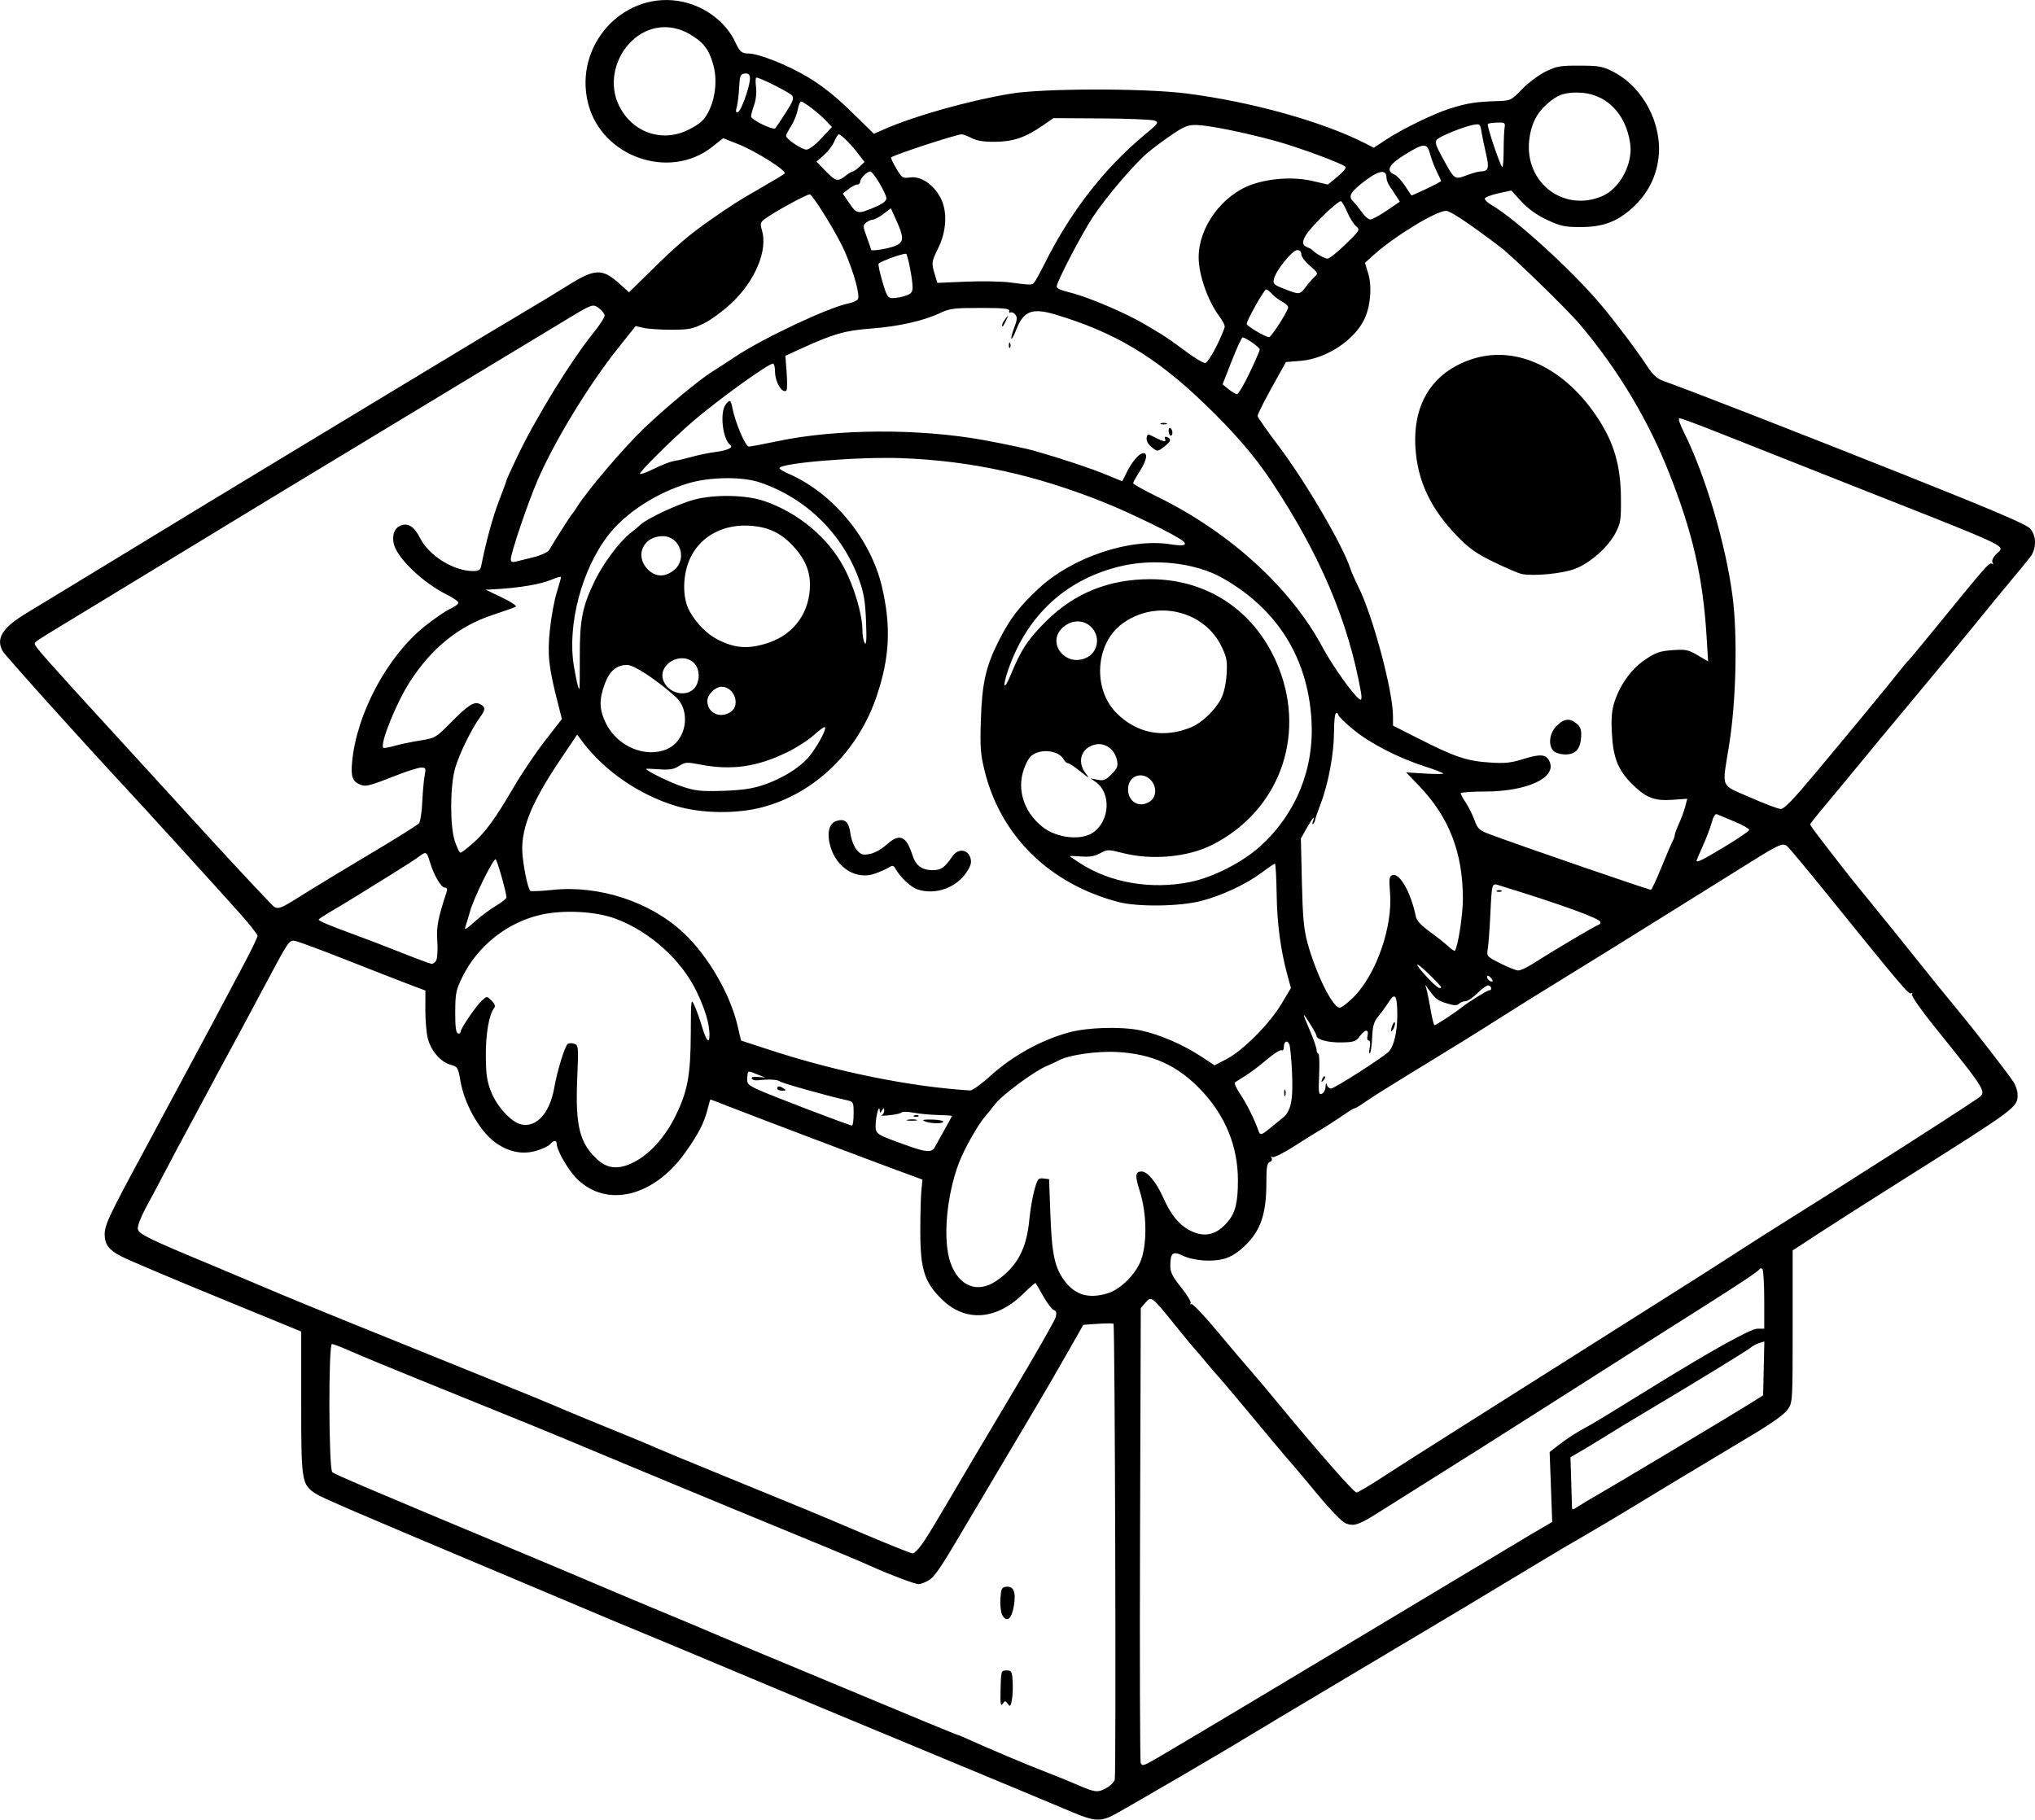 <?xml version="1.0" encoding="UTF-8" standalone="no"?>
<!-- Created with Inkscape (http://www.inkscape.org/) -->

<svg
   width="246.573mm"
   height="220.487mm"
   viewBox="0 0 246.573 220.487"
   version="1.1"
   id="svg1"
   xml:space="preserve"
   xmlns="http://www.w3.org/2000/svg"
   xmlns:svg="http://www.w3.org/2000/svg"><defs
     id="defs1"><clipPath
       clipPathUnits="userSpaceOnUse"
       id="clipPath17"><path
         id="path18"
         style="fill:#ff0000;fill-opacity:1;fill-rule:nonzero;stroke:none;stroke-width:0.265"
         d="M -25.235,37.243 V 270.912 H 238.3 V 37.243 Z M 163.009,61.136 c 1.006,0.01 2.012,0.129 3.007,0.274 0.095,0.012 0.188,0.03 0.283,0.043 1.4,-0.11 2.802,-0.196 4.205,-0.251 1.046,-0.04 2.092,-0.049 3.139,-0.056 1.056,-0.034 2.105,0.112 3.154,0.211 0.839,0.079 1.683,0.092 2.525,0.109 1.194,0.018 2.388,0.022 3.582,0.026 1.478,0.005 2.575,0.376 3.373,0.907 5.815,-0.016 6.055,6.055 -0.154,6.517 -1.171,0.087 -2.342,0.197 -3.518,0.166 -1.766,-0.009 -3.532,-0.019 -5.297,-0.057 -1.643,-0.04 -3.288,-0.093 -4.925,-0.254 -1.294,-0.131 -2.587,-0.268 -3.882,-0.393 -0.127,-0.018 -0.252,-0.04 -0.379,-0.058 -0.296,0.032 -0.607,0.05 -0.937,0.05 h -1.526 -2.65 c -0.333,0 -0.649,-0.018 -0.948,-0.051 -1.016,0.085 -2.03,0.193 -3.048,0.244 -1.672,0.062 -3.343,0.18 -5.016,0.169 -6.446,-0.044 -6.446,-6.545 0,-6.512 1.593,0.008 3.184,-0.105 4.776,-0.164 0.123,-0.007 0.246,-0.019 0.369,-0.03 0.355,-0.159 0.753,-0.289 1.2,-0.379 0.723,-0.302 1.567,-0.523 2.667,-0.512 z" /></clipPath><clipPath
       clipPathUnits="userSpaceOnUse"
       id="clipPath40"><path
         id="path41"
         style="fill:#ff0000;fill-opacity:1;fill-rule:nonzero;stroke:none;stroke-width:0.265"
         d="M -19.272,65.912 V 212.423 H 205.012 V 65.912 Z m 87.23,18.253 c 0.602,-0.005 1.296,0.076 2.08,0.261 2.779,0.656 5.139,2.407 7.503,3.93 2.163,1.483 1.106,0.742 3.171,2.22 5.243,3.75 1.45,9.049 -3.79,5.295 C 75.012,94.502 75.981,95.183 74.013,93.828 72.975,93.159 72.225,92.667 71.188,92.029 70.534,91.628 69.788,91.188 69.117,90.871 64.016,88.465 63.743,84.201 67.958,84.164 Z M 189.154,131.841 c 4.41,-0.007 5.151,4.973 -0.256,6.576 -0.157,0.046 -0.313,0.093 -0.47,0.139 -1.216,0.359 -2.451,0.637 -3.695,0.878 -1.86,0.329 -3.71,0.713 -5.572,1.029 -1.86,0.321 -3.742,0.494 -5.593,0.871 -2.626,0.488 -5.265,0.862 -7.932,1.051 -2.235,0.193 -4.466,0.449 -6.706,0.579 -6.435,0.375 -6.426,-6 0,-6.512 2.05,-0.163 4.096,-0.378 6.145,-0.555 2.456,-0.17 4.885,-0.517 7.303,-0.966 1.871,-0.399 3.78,-0.549 5.66,-0.884 1.858,-0.316 3.703,-0.697 5.559,-1.026 0.998,-0.204 1.994,-0.411 2.97,-0.706 0.16,-0.047 0.319,-0.095 0.479,-0.142 0.773,-0.229 1.477,-0.332 2.107,-0.333 z M -5.753,148.162 c 0.856,-0.025 1.855,0.171 2.957,0.667 1.863,0.838 3.39,2.214 4.902,3.556 4.821,4.279 0.463,9.164 -4.335,4.859 -1.076,-0.965 -2.14,-2 -3.479,-2.591 -4.792,-2.115 -3.755,-6.383 -0.045,-6.492 z m 81.81,13.64 c 1.098,0.023 2.406,0.557 3.718,1.808 0.829,0.79 1.644,1.596 2.453,2.409 1.493,1.5 1.985,2.996 1.83,4.176 1.492,0.035 3.032,1.431 3.386,4.364 l 0.054,0.449 c 0.774,6.4 -5.725,7.172 -6.466,0.768 -0.011,-0.099 -0.023,-0.198 -0.035,-0.297 -0.138,-1.196 -0.026,-2.2 0.251,-3.001 -1.083,-0.041 -2.359,-0.582 -3.636,-1.866 -0.805,-0.809 -1.616,-1.612 -2.442,-2.398 -3.356,-3.194 -1.92,-6.472 0.886,-6.413 z m -60.033,6.896 c 1.003,0.036 2.189,0.489 3.432,1.515 1.409,1.163 2.99,2.109 4.528,3.091 1.61,1.01 3.261,1.95 4.938,2.844 5.688,3.033 2.616,8.785 -3.068,5.744 -1.824,-0.976 -3.623,-1.997 -5.374,-3.1 -1.732,-1.107 -3.504,-2.183 -5.091,-3.494 -3.728,-3.078 -2.372,-6.708 0.636,-6.599 z" /></clipPath><clipPath
       clipPathUnits="userSpaceOnUse"
       id="clipPath86"><path
         id="path87"
         style="fill:#ff0000;fill-opacity:1;fill-rule:nonzero;stroke:none;stroke-width:0.265"
         d="M 114.73,75.258 V 249.265 H 351.201 V 75.258 Z m 48.224,8.32 c 6.446,-0.039 6.304,5.165 0,6.512 -0.813,0.174 -1.54,0.717 -2.247,1.133 -0.809,0.545 -0.407,0.264 -1.204,0.843 -1.746,1.27 -3.327,1.503 -4.475,1.131 -0.209,0.2 -0.416,0.403 -0.625,0.602 -0.488,0.499 -0.985,0.989 -1.466,1.495 -4.438,4.675 -9.168,0.167 -4.714,-4.492 0.561,-0.587 1.135,-1.161 1.708,-1.736 1.328,-1.253 2.695,-2.489 4.459,-3.087 0.954,-0.323 1.804,-0.459 2.536,-0.448 0.193,0.003 0.375,0.019 0.552,0.041 1.698,-0.993 3.451,-1.981 5.476,-1.994 z m 85.156,17.536 c 2.694,-0.072 4.702,3.817 1.27,6.929 -0.14,0.127 -0.28,0.254 -0.42,0.38 -4.775,4.331 -7.552,0.339 -4.067,-5.084 0.008,-0.012 0.016,-0.025 0.024,-0.037 0.98,-1.525 2.139,-2.16 3.194,-2.188 z m -25.824,41.776 c 0.757,-0.01 1.699,0.425 2.663,1.473 0.339,0.369 0.639,0.768 0.937,1.169 1.382,1.854 1.101,3.478 0.138,4.149 0.556,0.584 1.07,1.368 1.458,2.462 0.389,1.096 0.564,2.248 0.718,3.398 0.15,0.331 0.287,0.691 0.407,1.088 0.449,1.49 0.6,3.048 0.77,4.589 0.709,6.407 -5.769,7.121 -6.472,0.713 -0.093,-0.849 -0.174,-1.704 -0.328,-2.545 -0.35,-0.65 -0.623,-1.447 -0.75,-2.438 -0.108,-0.844 -0.202,-1.7 -0.442,-2.519 -0.846,-2.883 -0.04,-4.875 1.273,-5.586 -0.161,-0.17 -0.319,-0.36 -0.474,-0.572 -0.161,-0.22 -0.332,-0.432 -0.492,-0.652 -1.847,-2.531 -1.074,-4.707 0.593,-4.729 z m -94.298,13.526 c 1.86,-0.056 3.519,2.228 2.719,5.971 -0.477,2.233 -0.591,4.528 -0.743,6.801 -0.118,2.091 -0.064,1.068 -0.163,3.069 -0.319,6.438 -6.823,6.116 -6.503,-0.322 0.103,-2.069 0.046,-1.009 0.17,-3.182 0.195,-2.897 0.319,-5.85 1.143,-8.651 0.739,-2.512 2.105,-3.647 3.378,-3.685 z m 212.175,26.376 c 0.044,-0.001 0.089,-7.9e-4 0.133,0.001 0.977,0.041 2.03,0.848 2.532,2.63 0.649,2.302 0.721,4.744 0.899,7.12 0.039,0.481 0.079,0.963 0.118,1.444 0.371,4.543 -4.219,4.918 -4.589,0.375 -0.04,-0.492 -0.08,-0.983 -0.12,-1.475 -0.09,-1.209 -0.132,-1.839 -0.245,-3.045 -0.08,-0.843 -0.111,-1.808 -0.323,-2.642 -0.028,-0.109 -0.071,-0.214 -0.107,-0.321 -0.829,-2.487 0.332,-4.046 1.703,-4.087 z m -212.358,14.284 c 1.291,-0.098 2.87,0.694 4.157,2.74 1.04,1.654 2.071,3.314 3.161,4.935 1.357,1.934 2.829,3.797 4.611,5.361 1.88,1.728 3.803,3.409 5.743,5.068 1.665,1.399 3.371,2.741 5.199,3.924 1.575,1.03 3.138,2.1 4.839,2.915 1.603,0.79 3.197,1.599 4.826,2.336 1.668,0.817 3.338,1.641 5.077,2.299 1.421,0.533 2.858,1.026 4.291,1.528 1.108,0.365 2.225,0.705 3.37,0.929 1.213,0.286 2.441,0.51 3.672,0.704 1.154,0.145 2.303,0.323 3.471,0.216 1.092,-0.032 2.187,-0.06 3.272,-0.197 0.94,-0.137 1.873,-0.315 2.81,-0.47 1.113,-0.249 2.225,-0.498 3.349,-0.697 1.094,-0.191 2.163,-0.493 3.257,-0.687 1.175,-0.197 2.342,-0.44 3.508,-0.683 1.504,-0.359 3.001,-0.744 4.508,-1.092 1.062,-0.277 2.093,-0.643 3.085,-1.116 0.924,-0.417 1.834,-0.864 2.768,-1.257 0.853,-0.327 1.673,-0.731 2.489,-1.141 0.669,-0.347 1.349,-0.669 1.956,-1.122 0.662,-0.474 1.351,-0.917 2.067,-1.306 0.492,-0.315 0.975,-0.647 1.478,-0.938 0.549,-0.417 1.086,-0.851 1.651,-1.248 0.421,-0.309 0.788,-0.739 1.208,-1.067 0.446,-0.424 0.917,-0.819 1.34,-1.267 0.311,-0.401 0.667,-0.769 0.869,-1.238 0.368,-0.792 0.76,-1.581 1.318,-2.259 0.47,-0.713 0.936,-1.428 1.356,-2.173 0.547,-0.896 1.095,-1.794 1.499,-2.766 0.237,-0.529 0.469,-1.062 0.682,-1.601 -0.067,-0.346 -0.115,-0.716 -0.138,-1.114 -0.041,-0.69 -0.077,-1.38 -0.155,-2.067 -0.386,-3.403 1.247,-5.225 2.977,-5.226 1.494,-5.3e-4 3.044,1.381 3.444,4.251 0.794,0.943 1.163,2.545 0.57,4.689 -0.357,1.29 -0.892,2.515 -1.439,3.733 -0.514,1.221 -1.193,2.359 -1.879,3.488 -0.459,0.808 -0.966,1.585 -1.475,2.362 -0.365,0.424 -0.616,0.887 -0.84,1.393 -0.389,0.935 -1.026,1.719 -1.639,2.512 -0.584,0.745 -1.317,1.345 -1.998,1.996 -0.613,0.544 -1.202,1.108 -1.853,1.607 -0.519,0.371 -1.027,0.756 -1.526,1.154 -0.63,0.428 -1.276,0.832 -1.915,1.247 -0.604,0.352 -1.217,0.688 -1.778,1.108 -0.867,0.644 -1.826,1.136 -2.782,1.632 -1.017,0.521 -2.053,1.004 -3.116,1.425 -0.824,0.364 -1.637,0.755 -2.459,1.127 -1.312,0.624 -2.683,1.092 -4.082,1.472 -1.563,0.364 -3.117,0.761 -4.678,1.135 -1.307,0.279 -2.618,0.546 -3.936,0.77 -1.069,0.212 -2.124,0.482 -3.196,0.676 -1.032,0.181 -2.051,0.412 -3.073,0.641 -1.092,0.194 -2.185,0.395 -3.282,0.558 -1.335,0.182 -2.683,0.223 -4.027,0.263 -1.502,0.113 -2.991,-0.077 -4.478,-0.264 -1.454,-0.214 -2.897,-0.494 -4.329,-0.822 -1.333,-0.269 -2.635,-0.663 -3.927,-1.084 -1.52,-0.529 -3.041,-1.054 -4.549,-1.619 -1.937,-0.729 -3.798,-1.64 -5.655,-2.548 -1.634,-0.738 -3.231,-1.551 -4.839,-2.342 -1.94,-0.928 -3.73,-2.131 -5.527,-3.306 -2.044,-1.325 -3.959,-2.823 -5.823,-4.387 -2.014,-1.722 -4.01,-3.466 -5.961,-5.259 -2.127,-1.878 -3.898,-4.099 -5.529,-6.408 -1.158,-1.711 -2.249,-3.468 -3.349,-5.217 -2.145,-3.411 -0.796,-6.043 1.355,-6.206 z m 67.154,37.629 c 1.447,0.002 3.124,1.216 4.025,3.888 0.122,0.362 0.049,0.139 0.212,0.673 1.888,6.163 -4.339,8.07 -6.226,1.907 -0.191,-0.625 -0.09,-0.292 -0.304,-1.001 -1.046,-3.472 0.432,-5.47 2.292,-5.467 z" /></clipPath><clipPath
       clipPathUnits="userSpaceOnUse"
       id="clipPath97"><path
         id="path98"
         style="fill:#ff0000;fill-opacity:1;fill-rule:nonzero;stroke:none;stroke-width:0.265"
         d="M 223.024,80.593 V 256.792 H 467.432 V 80.593 Z m 92.787,36.018 c 3.081,0.09 3.337,3.561 -0.491,4.68 -1.185,0.347 -2.309,0.873 -3.442,1.358 -4.191,1.791 -6.001,-2.443 -1.81,-4.234 1.394,-0.596 2.78,-1.24 4.253,-1.619 0.552,-0.142 1.05,-0.198 1.49,-0.186 z m -38.889,2.667 c 2.56,-0.056 3.303,2.983 0.024,4.705 -2.837,1.49 -5.649,3.031 -8.466,4.558 -3.159,1.707 -6.299,3.447 -9.386,5.28 -3.919,2.327 -6.271,-1.634 -2.35,-3.959 3.14,-1.862 6.33,-3.635 9.542,-5.369 2.862,-1.551 5.717,-3.117 8.601,-4.628 0.757,-0.397 1.444,-0.574 2.035,-0.587 z m -26.273,28.036 c 1.146,2.5e-4 2.347,1.139 2.467,3.415 0.204,3.867 0.89,7.694 1.55,11.504 1.057,5.644 2.037,11.302 2.753,17.001 0.451,3.595 0.565,4.985 0.916,8.557 0.443,4.818 0.606,9.654 0.748,14.487 0.134,4.556 -4.469,4.691 -4.602,0.135 -0.138,-4.728 -0.296,-9.459 -0.728,-14.171 -0.344,-3.501 -0.455,-4.868 -0.897,-8.39 -0.707,-5.643 -1.681,-11.245 -2.727,-16.834 -0.703,-4.068 -1.436,-8.157 -1.617,-12.289 -0.1,-2.277 0.991,-3.415 2.137,-3.415 z" /></clipPath><clipPath
       clipPathUnits="userSpaceOnUse"
       id="clipPath124"><path
         id="path125"
         style="fill:#ff0000;fill-opacity:1;fill-rule:nonzero;stroke:none;stroke-width:0.265"
         d="M 213.922,2.521 V 209.677 H 482.056 V 2.521 Z M 472.522,59.981 c 1.145,-1.6e-4 2.26,1.139 2.209,3.417 -0.04,1.768 -0.296,3.518 -0.633,5.251 -0.32,1.662 -0.908,3.246 -1.474,4.834 -0.395,1.048 -0.733,2.114 -1.154,3.152 -0.257,0.578 -0.137,0.308 -0.361,0.812 -1.85,4.166 -6.059,2.296 -4.208,-1.869 0.207,-0.465 0.106,-0.241 0.301,-0.673 0.397,-0.978 0.709,-1.985 1.085,-2.971 0.491,-1.373 1.011,-2.739 1.292,-4.176 0.288,-1.438 0.498,-2.893 0.546,-4.36 0.074,-2.278 1.25,-3.417 2.396,-3.417 z m -117.567,85.493 c 1.803,0.042 2.699,2.303 0.556,4.644 -0.463,0.506 -0.893,1.042 -1.329,1.571 -2.898,3.518 -6.452,0.591 -3.554,-2.927 0.53,-0.643 1.052,-1.296 1.627,-1.9 0.884,-0.929 1.771,-1.343 2.522,-1.385 0.06,-0.003 0.119,-0.004 0.177,-0.003 z m -27.825,5.114 c 3.772,0.059 3.987,4.112 -0.257,4.616 -1.218,0.144 -2.43,0.319 -3.633,0.558 -4.471,0.887 -4.963,-3.609 -0.508,-4.576 1.187,-0.258 2.392,-0.41 3.597,-0.554 0.283,-0.034 0.551,-0.047 0.802,-0.043 z m 20.193,1.172 c 1.747,0.053 2.68,2.012 0.705,4.318 -0.836,0.976 -1.747,1.879 -2.686,2.754 1.272,0.771 1.307,2.851 -1.05,4.402 -0.077,0.051 -0.153,0.101 -0.23,0.152 -2.33,1.534 -4.183,0.681 -4.395,-0.782 -2.217,0.087 -3.192,-2.529 -0.424,-4.625 0.308,-0.233 0.616,-0.466 0.924,-0.7 1.467,-1.241 2.887,-2.537 4.178,-3.964 0.956,-1.056 1.963,-1.52 2.807,-1.554 0.058,-0.002 0.115,-0.003 0.172,-0.001 z m -93.763,10.44 c 0.195,-0.001 0.399,0.007 0.611,0.027 0.446,0.041 0.894,0.063 1.342,0.088 4.551,0.247 4.3,4.847 -0.251,4.598 -0.517,-0.028 -1.033,-0.055 -1.548,-0.104 -4.325,-0.41 -4.113,-4.58 -0.153,-4.609 z m 73.568,2.269 c 0.065,-7.9e-4 0.129,-7.9e-4 0.192,5.3e-4 3.772,0.083 3.961,4.135 -0.285,4.614 -1.182,0.133 -2.367,0.287 -3.559,0.272 -4.558,-0.056 -4.558,-4.655 0,-4.604 1.019,0.011 2.032,-0.129 3.042,-0.243 0.212,-0.024 0.416,-0.037 0.61,-0.039 z" /></clipPath><clipPath
       clipPathUnits="userSpaceOnUse"
       id="clipPath168"><path
         id="path169"
         style="fill:#ff0000;fill-opacity:1;fill-rule:nonzero;stroke:none;stroke-width:0.265"
         d="M 258.04,-57.932 V 172.869 H 527 V -57.932 Z m 75.455,79.927 c 2.912,-0.026 3.731,2.387 2.018,3.759 0.262,0.746 0.579,1.475 0.88,2.206 0.643,1.559 1.257,3.129 1.898,4.689 0.464,1.148 0.985,2.272 1.505,3.396 0.513,1.122 1.109,2.204 1.678,3.299 0.495,0.93 1.017,1.845 1.539,2.759 0.495,0.912 0.973,1.833 1.415,2.772 0.3,0.727 0.607,1.453 0.848,2.202 0.111,0.355 0.177,0.72 0.24,1.086 0.777,4.491 -3.849,5.264 -4.541,0.759 -0.024,-0.155 -0.048,-0.31 -0.09,-0.461 -0.167,-0.558 -0.421,-1.086 -0.625,-1.63 -0.386,-0.828 -0.813,-1.636 -1.244,-2.441 -0.553,-0.967 -1.104,-1.935 -1.626,-2.919 -0.603,-1.158 -1.232,-2.303 -1.774,-3.492 -0.548,-1.185 -1.097,-2.371 -1.586,-3.581 -0.639,-1.559 -1.254,-3.128 -1.895,-4.686 -0.345,-0.84 -0.711,-1.684 -1.005,-2.548 -0.294,0.109 -0.591,0.208 -0.883,0.319 -0.531,0.256 -1.07,0.503 -1.57,0.815 -3.864,2.418 -6.361,-1.325 -2.554,-3.831 0.67,-0.441 1.4,-0.781 2.12,-1.13 0.741,-0.324 1.499,-0.614 2.278,-0.834 0.718,-0.18 1.44,-0.338 2.174,-0.444 0.282,-0.041 0.549,-0.062 0.8,-0.064 z m -29.694,9.546 c 2.579,0.06 3.228,3.111 -0.132,4.668 -0.155,0.072 -0.251,0.094 -0.384,0.188 -0.488,0.35 -0.967,0.712 -1.47,1.043 -0.618,0.367 -1.229,0.751 -1.88,1.058 -4.124,1.942 -5.807,-2.034 -1.813,-4.232 0.453,-0.249 0.896,-0.519 1.341,-0.784 0.365,-0.278 0.748,-0.532 1.114,-0.808 0.353,-0.27 0.755,-0.456 1.156,-0.641 0.775,-0.36 1.473,-0.505 2.069,-0.491 z m 43.338,23.494 c 1.187,0.041 1.915,0.601 2.215,1.311 2.182,0.301 2.675,3.038 -0.392,4.642 -0.575,0.301 -1.154,0.596 -1.725,0.904 -2.524,1.363 -4.357,0.294 -4.375,-1.231 -0.035,-0.017 -0.088,-0.02 -0.122,-0.039 -3.698,0.83 -5.138,-2.5 -1.278,-4.301 1.006,-0.469 2.102,-0.662 3.183,-0.868 0.686,-0.147 0.355,-0.068 0.996,-0.235 0.551,-0.143 1.052,-0.199 1.497,-0.183 z m 9.572,19.505 c 2.958,-0.019 3.665,2.782 1.219,4.118 0.109,0.261 0.209,0.539 0.288,0.85 0.36,1.404 0.788,2.798 1.197,4.19 0.36,1.245 0.773,2.471 1.206,3.692 0.116,0.07 0.234,0.145 0.353,0.226 2.076,1.426 3.339,3.655 4.602,5.769 0.866,1.47 1.664,2.977 2.455,4.488 0.95,1.815 0.647,3.242 -0.164,3.901 1.493,1.786 3.002,3.57 4.284,5.512 0.283,0.429 0.481,0.835 0.612,1.218 0.006,0.009 0.014,0.017 0.02,0.026 0.486,0.731 0.804,1.546 1.146,2.348 0.235,0.573 0.425,1.162 0.617,1.75 0.145,0.446 0.194,0.839 0.227,1.22 2.349,0.447 2.595,3.389 -0.781,4.601 -1.084,0.389 -2.182,0.791 -3.34,0.877 -3.163,0.234 0.214,-1.542 1.073,-3.023 -0.616,-0.397 -1.187,-1.117 -1.556,-2.246 -0.151,-0.461 -0.296,-0.924 -0.476,-1.375 -0.237,-0.557 -0.438,-1.129 -0.769,-1.64 -0.576,-0.894 -1.243,-1.722 -1.944,-2.521 -0.989,-1.222 -1.999,-2.428 -3.013,-3.63 -0.813,-1.045 -1.556,-2.141 -2.225,-3.282 -1.346,-1.659 -2.643,-3.356 -3.871,-5.108 -1.221,-1.743 -1.045,-3.243 -0.249,-3.973 -0.959,-2.481 -1.887,-4.975 -2.627,-7.532 -0.471,-1.603 -0.986,-3.203 -1.337,-4.837 -0.022,-0.101 -0.037,-0.196 -0.053,-0.293 -1.11,0.31 -2.223,0.626 -3.278,1.095 -4.166,1.85 -5.98,-2.382 -1.814,-4.232 1.313,-0.583 2.697,-0.975 4.076,-1.362 0.982,-0.253 1.971,-0.474 2.961,-0.69 0.418,-0.091 0.804,-0.134 1.159,-0.136 z" /></clipPath><clipPath
       clipPathUnits="userSpaceOnUse"
       id="clipPath179"><path
         id="path180"
         style="fill:#ff0000;fill-opacity:1;fill-rule:nonzero;stroke:none;stroke-width:0.265"
         d="M 423.88,-172.856 V 59.951 H 663.753 V -172.856 Z m 56.589,65.253 c 0.971,-0.025 1.781,0.698 1.918,1.893 0.169,-0.043 0.338,-0.065 0.506,-0.058 1.23,0.046 2.336,1.375 1.943,3.765 -0.145,0.88 -0.327,1.755 -0.642,2.592 -0.459,1.195 -1.027,2.338 -1.651,3.456 -0.806,1.475 -1.633,2.939 -2.328,4.471 -0.696,1.421 -1.406,2.839 -1.947,4.329 -0.09,0.279 -0.194,0.565 -0.25,0.855 -0.14,0.726 -0.153,1.476 -0.348,2.193 -0.387,1.546 -0.931,2.89 -2.177,3.952 -0.21,0.15 -0.412,0.314 -0.631,0.45 -1.101,0.679 -2.417,0.918 -3.692,0.875 -1.626,-0.185 -3.222,-0.608 -4.537,-1.631 -0.23,-0.239 -0.489,-0.452 -0.688,-0.716 -0.849,-1.127 -0.956,-2.557 -0.498,-3.857 0.338,-0.837 0.781,-1.61 1.351,-2.313 0.463,-0.626 0.915,-1.26 1.378,-1.886 0.432,-0.642 0.894,-1.261 1.345,-1.889 0.493,-0.726 0.956,-1.467 1.332,-2.262 0.468,-0.988 0.839,-2.015 1.218,-3.04 0.399,-0.936 0.771,-1.885 1.237,-2.792 0.683,-1.267 1.446,-2.502 2.498,-3.502 0.394,-0.376 0.8,-0.743 1.226,-1.082 0.248,-0.522 0.494,-1.045 0.745,-1.566 0.742,-1.54 1.785,-2.213 2.694,-2.236 z m -4.244,13.79 c -0.077,0.024 -0.152,0.029 -0.229,0.044 -0.297,0.79 -0.619,1.569 -0.974,2.334 -0.48,1.015 -1.063,1.97 -1.692,2.897 -0.438,0.626 -0.905,1.231 -1.329,1.867 -0.5,0.687 -0.996,1.377 -1.502,2.061 -0.19,0.269 -0.406,0.528 -0.57,0.815 0.545,0.177 1.09,0.36 1.668,0.38 0.353,-0.029 0.874,-0.076 1.099,-0.398 0.29,-0.414 0.389,-0.903 0.502,-1.386 0.156,-1.126 0.343,-2.227 0.672,-3.318 0.597,-1.723 1.41,-3.358 2.211,-4.993 0.046,-0.102 0.098,-0.202 0.145,-0.303 z m -6.429,10.284 c -0.018,0.046 -0.036,0.093 -0.051,0.141 -0.012,0.053 -0.04,0.104 -0.037,0.158 0.004,0.068 0.072,-0.119 0.082,-0.187 0.006,-0.038 0.007,-0.076 0.005,-0.113 z" /></clipPath><clipPath
       clipPathUnits="userSpaceOnUse"
       id="clipPath214"><path
         id="path215"
         style="fill:#ff0000;fill-opacity:1;fill-rule:nonzero;stroke:none;stroke-width:0.265"
         d="M 429.741,-204.496 V 8.89 H 657.84 V -204.496 Z m 155.816,7.42 c 0.467,0.011 0.998,0.106 1.588,0.306 1.311,0.445 2.515,1.141 3.734,1.788 0.424,-0.318 0.878,-0.48 1.312,-0.48 1.296,0.002 2.379,1.37 1.771,3.726 0.008,0.348 -0.074,0.67 -0.238,0.952 -0.269,1.16 -0.42,2.342 -0.541,3.528 -0.115,1.776 -0.276,3.548 -0.429,5.32 0.498,0.43 0.941,1.13 1.226,2.153 0.479,1.722 0.538,3.527 0.593,5.303 0.055,3.521 -0.204,7.039 -0.46,10.548 -0.302,3.679 -0.656,7.353 -0.929,11.034 -0.153,2.134 -0.268,4.271 -0.346,6.409 -0.047,1.276 -0.441,2.181 -0.982,2.723 0.072,0.108 0.124,0.228 0.197,0.336 0.332,0.47 0.649,0.969 1.054,1.381 3.199,3.247 -0.371,6.511 -3.4,3.105 -0.536,-0.603 -1.031,-1.242 -1.475,-1.916 -0.472,-0.703 -0.937,-1.416 -1.251,-2.208 -0.278,-0.687 -0.562,-1.375 -0.76,-2.09 -0.201,-0.891 -0.344,-1.795 -0.433,-2.704 -0.133,-1.204 -0.203,-2.413 -0.126,-3.625 0.052,-1.428 0.136,-2.855 0.263,-4.278 0.195,-2.26 0.366,-4.522 0.427,-6.791 0.15,-3.18 0.348,-6.357 0.652,-9.527 0.288,-2.606 0.612,-5.208 0.968,-7.806 0.297,-2.607 0.453,-5.222 0.631,-7.839 0.106,-1.015 0.235,-2.027 0.417,-3.029 -0.037,-0.02 -0.075,-0.04 -0.112,-0.06 -1,-0.526 -1.982,-1.095 -3.028,-1.528 -3.553,-1.472 -3.283,-4.654 -0.519,-4.733 0.064,-0.002 0.129,-0.002 0.196,-5.3e-4 z m -40.952,59.519 c 0.318,-10e-4 0.629,0.049 0.939,0.097 0.21,-0.059 0.44,-0.093 0.69,-0.097 0.584,-0.009 1.274,0.142 2.046,0.508 0.478,0.227 0.226,0.098 0.754,0.394 3.883,2.18 1.609,6.287 -2.052,4.142 -0.383,-0.022 -0.78,-0.062 -1.231,-0.198 -0.377,-0.114 -0.75,-0.236 -1.148,-0.243 -4.557,-0.076 -4.558,-4.59 0,-4.604 z m -48.302,14.494 c 3.14,-0.143 3.91,3.332 0.132,4.611 -1.073,0.363 -2.079,0.88 -3.086,1.392 -1.249,0.668 -2.41,1.487 -3.598,2.256 -1.052,0.684 -2.138,1.314 -3.239,1.915 -0.835,0.445 -1.68,0.871 -2.531,1.284 -0.701,0.336 -1.419,0.623 -2.168,0.83 -0.536,0.127 -1.061,0.285 -1.603,0.391 -0.397,0.099 -0.799,0.228 -1.152,0.436 -0.812,0.402 -1.502,1.016 -2.218,1.565 -0.815,0.64 -1.653,1.249 -2.428,1.938 -0.235,0.199 -0.431,0.433 -0.633,0.661 -0.022,0.344 -0.079,0.714 -0.188,1.113 -0.487,1.796 -0.851,3.622 -1.059,5.473 -0.209,1.804 -0.447,3.602 -0.762,5.39 -0.225,1.275 -0.753,2.151 -1.376,2.649 0.069,0.481 0.095,0.966 0.18,1.445 0.159,1.187 0.478,2.333 0.87,3.462 0.076,0.193 0.153,0.387 0.229,0.58 0.413,1.045 0.456,1.93 0.271,2.614 0.188,0.154 0.38,0.309 0.566,0.46 2.459,2.098 4.853,4.273 7.215,6.48 1.848,1.747 3.648,3.544 5.528,5.256 0.796,0.741 1.687,1.361 2.584,1.969 2.563,1.74 2.158,4.011 0.471,4.513 -0.787,0.76 -2.295,0.778 -3.878,-0.707 -1.39,-1.303 -2.88,-2.497 -4.34,-3.721 -2.241,-1.87 -4.451,-3.776 -6.685,-5.654 -1.019,-0.856 -1.488,-1.763 -1.554,-2.545 -0.758,-0.672 -1.491,-1.374 -2.261,-2.032 -1.106,-0.91 -2.228,-1.936 -3.567,-2.495 -3.812,-1.591 -3.923,-4.754 -0.578,-4.696 0.346,0.006 0.729,0.046 1.149,0.127 0.031,0.006 0.061,0.014 0.092,0.021 -0.272,-0.929 -0.511,-1.867 -0.646,-2.83 -0.237,-1.345 -0.443,-2.696 -0.5,-4.063 -0.073,-1.525 -0.016,-3.049 0.196,-4.563 0.244,-1.772 0.565,-3.534 1.115,-5.241 0.526,-1.459 1.121,-2.885 2.018,-4.162 0.723,-1.07 1.498,-2.111 2.488,-2.953 0.859,-0.759 1.776,-1.445 2.681,-2.147 0.927,-0.71 1.831,-1.478 2.887,-1.992 0.771,-0.388 1.577,-0.714 2.429,-0.878 0.427,-0.075 0.835,-0.225 1.259,-0.312 0.475,-0.119 0.914,-0.329 1.36,-0.529 0.789,-0.381 1.57,-0.778 2.344,-1.189 1,-0.536 1.976,-1.118 2.931,-1.732 1.322,-0.855 2.614,-1.764 4.012,-2.494 1.159,-0.59 2.324,-1.176 3.557,-1.6 0.539,-0.185 1.036,-0.279 1.484,-0.3 z" /></clipPath><clipPath
       clipPathUnits="userSpaceOnUse"
       id="clipPath221"><path
         id="path222"
         style="fill:#ff0000;fill-opacity:1;fill-rule:nonzero;stroke:none;stroke-width:0.265"
         d="M 401.482,-247.608 V -31.517 H 600.034 V -247.608 Z m 35.716,159.476 c 1.489,0.014 2.591,1.847 1.351,4.412 -0.79,1.635 -1.664,3.223 -2.545,4.811 0.582,0.652 0.879,1.783 0.53,3.305 -0.247,1.077 -0.519,2.142 -0.848,3.198 -0.271,0.82 -0.14,0.423 -0.392,1.193 -0.873,2.665 -2.864,3.145 -3.937,2.113 -0.033,0.149 -0.094,0.289 -0.123,0.439 -0.016,0.1 -0.032,0.2 -0.049,0.3 -0.726,4.5 -5.294,3.748 -4.543,-0.748 0.024,-0.144 0.048,-0.288 0.072,-0.433 0.208,-1.054 0.486,-2.092 0.889,-3.09 0.499,-1.149 1.157,-2.203 1.775,-3.29 0.886,-1.712 1.615,-3.504 2.577,-5.178 0.89,-1.602 1.767,-3.208 2.569,-4.856 0.748,-1.537 1.781,-2.184 2.674,-2.176 z" /></clipPath><clipPath
       clipPathUnits="userSpaceOnUse"
       id="clipPath264"><path
         id="path265"
         style="fill:#ff0000;fill-opacity:1;fill-rule:nonzero;stroke:none;stroke-width:0.265"
         d="M 434.629,-266.299 V -32.892 H 645.523 V -266.299 Z m 154.247,178.009 c 0.47,-0.024 1,0.202 1.532,0.657 0.815,0.148 1.715,0.76 2.453,1.982 0.646,1.07 1.134,2.22 1.644,3.358 0.362,0.824 0.187,0.415 0.527,1.227 1.36,3.248 -0.868,5.036 -2.761,3.748 -0.078,0.257 -0.155,0.515 -0.228,0.774 -0.582,2.064 -1.872,2.878 -2.946,2.706 -1.107,3.253 -4.807,2.451 -4.29,-1.651 0.138,-1.096 0.215,-2.2 0.328,-3.299 0.121,-1.177 0.519,-2.017 1.034,-2.537 v -0.026 c 0,-1.589 0.572,-2.589 1.301,-3.07 -0.631,-2.265 0.183,-3.807 1.406,-3.87 z m -50.002,10.174 c 0.044,-0.001 0.088,-5.29e-4 0.132,0.002 0.849,0.048 1.806,0.756 2.5,2.318 0.276,0.621 0.472,1.273 0.679,1.919 0.181,0.567 0.263,1.083 0.267,1.544 1.629,4.027 -2.448,5.781 -4.264,1.68 -0.423,-0.955 -0.83,-1.922 -1.38,-2.813 -1.57,-2.546 -0.488,-4.503 1.136,-4.463 0.056,0.001 0.117,0.026 0.174,0.032 0.231,-0.136 0.487,-0.211 0.757,-0.218 z m -45.35,11.775 h 5.3e-4 c 0.438,-0.015 0.934,0.041 1.486,0.183 2.352,0.609 4.657,1.382 6.971,2.121 3.797,1.278 7.638,2.417 11.527,3.376 2.494,0.543 5.029,1.021 7.59,1.066 0.539,0.009 1.079,-0.017 1.618,-0.026 3.9,-0.19 7.78,-0.659 11.665,-1.038 0.114,-0.013 0.228,-0.021 0.342,-0.034 0.007,-1.137 1.124,-2.281 3.376,-2.321 2.123,-0.038 1.041,-0.017 3.249,-0.062 2.342,-0.058 4.69,-0.092 7.022,-0.326 0.142,-0.014 0.28,-0.024 0.413,-0.028 4.143,-0.144 4.398,4.173 0.004,4.614 -0.605,0.061 -1.21,0.108 -1.816,0.147 -0.41,0.742 -1.29,1.396 -2.789,1.605 -1.088,0.152 -0.527,0.075 -1.684,0.228 -2.555,0.262 -5.117,0.465 -7.669,0.759 -4.014,0.392 -8.023,0.878 -12.054,1.059 -0.491,0.005 -0.983,0.013 -1.474,0.014 0.499,1.74 -1.358,3.292 -4.215,1.937 -2.621,-1.243 -5.442,-2.007 -8.201,-2.879 -1.317,-0.4 -2.619,-0.845 -3.924,-1.282 -0.298,1.141 -1.742,1.954 -3.969,1.259 -2.098,-0.654 -4.2,-1.302 -6.252,-2.09 -3.014,-1.157 -3.701,-3.472 -2.267,-4.367 -2.008,-1.438 -1.469,-3.831 1.051,-3.917 z" /></clipPath><clipPath
       clipPathUnits="userSpaceOnUse"
       id="clipPath307"><path
         id="path308"
         style="fill:#ff0000;fill-opacity:1;fill-rule:nonzero;stroke:none;stroke-width:0.265"
         d="m 441.405,-281.843 v 240.393 h 229.904 V -281.843 Z m 167.355,112.273 c 0.484,-0.01 1.034,0.071 1.645,0.267 0.409,0.131 0.823,0.245 1.238,0.358 3.336,0.907 3.433,3.674 1.372,4.438 -0.553,0.806 -1.819,1.283 -3.637,0.804 -1.187,-0.313 -2.369,-0.639 -3.562,-0.928 -4.015,-0.973 -3.473,-4.735 -0.04,-4.631 0.355,0.011 0.741,0.063 1.157,0.164 0.072,0.017 0.143,0.036 0.215,0.054 0.395,-0.305 0.929,-0.512 1.613,-0.526 z m -35.989,0.077 c 0.863,-0.04 1.901,0.566 2.746,2.052 0.674,1.186 0.967,2.518 0.932,3.88 -0.009,0.356 -0.058,0.711 -0.087,1.066 -0.2,1.759 -0.796,3.426 -1.41,5.074 -0.329,0.836 -0.658,1.672 -0.99,2.507 -0.278,0.7 -0.638,1.183 -1.02,1.574 0.009,4.362 -4.473,4.301 -4.604,-0.19 -0.057,-1.952 0.144,-3.891 0.412,-5.821 0.173,-1.209 0.44,-2.399 0.719,-3.586 0.36,-1.532 1.133,-2.406 1.945,-2.715 -0.769,-2.206 0.05,-3.782 1.357,-3.842 z m 28.125,26.412 c 0.808,-0.014 1.785,0.522 2.668,1.816 0.134,0.197 0.278,0.388 0.403,0.591 0.429,0.698 0.771,1.389 1.158,2.114 0.831,1.556 0.676,1.261 1.577,2.871 2.226,3.977 -1.794,6.226 -4.018,2.248 -0.928,-1.66 -1.797,-3.354 -2.754,-4.996 -1.507,-2.584 -0.577,-4.616 0.966,-4.643 z m 7.66,13.401 c 0.041,-7.9e-4 0.081,2.6e-4 0.122,0.002 1.013,0.051 2.058,0.986 2.378,2.954 0.251,1.544 0.61,3.067 0.952,4.592 0.996,4.448 -3.497,5.454 -4.493,1.006 -0.349,-1.56 -0.716,-3.117 -0.974,-4.695 -0.4,-2.451 0.758,-3.835 2.015,-3.859 z m -41.415,11.741 c 1.569,0.053 2.547,1.908 0.992,4.353 -0.527,0.829 -0.858,1.757 -1.286,2.639 -0.633,1.241 -1.34,2.441 -2.001,3.666 -0.091,0.162 -0.182,0.325 -0.274,0.487 -2.234,3.973 -6.252,1.71 -4.012,-2.259 0.078,-0.138 0.155,-0.276 0.233,-0.413 0.632,-1.172 1.305,-2.32 1.917,-3.502 0.503,-1.022 0.883,-2.106 1.518,-3.058 0.87,-1.303 1.891,-1.877 2.759,-1.912 0.052,-0.002 0.103,-0.002 0.153,-5.3e-4 z m 22.819,11.127 c 0.04,-7.9e-4 0.081,1e-4 0.121,0.002 1.006,0.052 2.031,0.99 2.324,2.962 0.073,0.495 0.179,0.984 0.258,1.478 1.485,1.452 2.778,3.092 4.083,4.704 l 0.7,0.903 c 0.733,0.945 1.005,1.826 0.984,2.561 0.474,0.087 0.948,0.174 1.421,0.265 0.339,0.072 0.678,0.144 1.017,0.217 4.458,0.95 3.495,5.457 -0.962,4.503 -0.307,-0.066 -0.615,-0.132 -0.922,-0.197 -1.651,-0.316 -3.317,-0.579 -4.937,-1.036 -2.709,-0.765 -3.317,-2.761 -2.354,-3.884 -1.095,0.164 -2.357,-0.689 -2.797,-2.846 -0.281,-1.378 -0.501,-2.766 -0.726,-4.153 -0.005,-0.027 -0.01,-0.055 -0.015,-0.082 -0.082,-0.51 -0.194,-1.015 -0.267,-1.528 -0.353,-2.459 0.821,-3.845 2.07,-3.867 z m -5.902,9.229 c 3.427,-0.099 3.935,3.698 -0.086,4.642 -0.509,0.119 -1.014,0.257 -1.527,0.358 -1.715,0.34 -3.446,0.413 -5.189,0.365 -4.556,-0.127 -4.558,-4.589 0,-4.604 1.091,-0.004 2.177,0.046 3.262,-0.102 1.068,-0.146 1.328,-0.238 2.384,-0.496 0.415,-0.101 0.801,-0.153 1.155,-0.163 z m 8.868,2.516 c -0.009,0.012 -0.022,0.019 -0.032,0.03 0.016,-0.004 0.032,-0.007 0.048,-0.01 -0.005,-0.007 -0.011,-0.013 -0.017,-0.02 z" /></clipPath><clipPath
       clipPathUnits="userSpaceOnUse"
       id="clipPath414"><path
         id="path415"
         style="fill:#ff0000;fill-opacity:1;fill-rule:nonzero;stroke:none;stroke-width:0.265"
         d="M 419.906,-280.308 V -59.593 H 639.671 V -280.308 Z m 168.317,5.541 c 0.752,-0.028 1.638,0.522 2.223,1.838 0.142,0.32 0.364,0.58 0.582,0.846 0.153,0.067 0.312,0.145 0.474,0.238 0.447,0.254 0.87,0.546 1.283,0.853 0.157,-0.509 0.569,-0.854 1.109,-0.953 0.302,-0.555 0.796,-0.853 1.315,-0.851 0.438,0.002 0.895,0.217 1.27,0.671 0.575,0.243 1.124,0.865 1.437,1.938 0.157,0.539 0.082,0.264 0.228,0.826 0.182,0.697 0.184,1.29 0.062,1.764 0.111,1.749 -1.805,2.533 -3.352,0.64 -0.586,0.624 -1.767,0.74 -3.099,-0.302 -0.39,-0.305 -0.78,-0.612 -1.179,-0.906 -0.597,-0.062 -1.272,-0.388 -1.925,-1.152 -0.089,-0.104 -0.178,-0.207 -0.267,-0.311 -0.479,-0.586 -0.927,-1.191 -1.231,-1.89 -0.84,-1.93 -0.029,-3.208 1.069,-3.249 z m -50.348,18.766 c 1.644,0.086 2.594,2.114 0.79,4.499 -2.123,2.806 -4.037,5.76 -5.95,8.711 -1.68,2.63 -0.869,1.338 -2.437,3.874 -2.397,3.877 -6.314,1.454 -3.916,-2.422 1.609,-2.601 0.781,-1.282 2.489,-3.956 0.459,-0.708 0.918,-1.415 1.38,-2.121 -0.081,0.064 -0.135,0.131 -0.223,0.194 -1.668,1.186 -0.828,0.572 -2.521,1.845 -1.516,1.184 -3.101,2.325 -4.398,3.755 -0.138,0.152 -0.277,0.287 -0.417,0.414 -0.313,0.391 -0.639,0.772 -0.948,1.165 -2.816,3.584 -6.438,0.736 -3.619,-2.846 0.417,-0.53 0.853,-1.044 1.277,-1.568 -0.09,-0.007 -0.181,-0.015 -0.271,-0.021 -4.404,-0.319 -4.273,-4.636 -0.127,-4.612 0.134,8e-4 0.271,0.006 0.413,0.017 1.008,0.072 2.014,0.171 3.02,0.263 0.221,0.02 0.43,0.051 0.627,0.09 0.67,-0.745 1.329,-1.499 1.998,-2.246 0.98,-1.094 2.025,-1.572 2.892,-1.599 0.058,-0.002 0.115,-0.002 0.171,5.3e-4 0.609,0.023 1.107,0.283 1.423,0.701 0.107,-0.009 0.213,-0.013 0.314,-0.01 1.279,0.038 2.061,0.988 1.909,2.163 1.05,-1.559 2.126,-3.099 3.262,-4.597 0.946,-1.249 1.998,-1.737 2.86,-1.692 z m 27.869,1.262 c 0.195,0.001 0.403,0.016 0.622,0.047 0.811,0.113 1.598,0.337 2.383,0.561 0.715,0.239 1.441,0.445 2.155,0.688 0.616,0.203 1.238,0.391 1.86,0.573 0.667,0.168 1.333,0.346 1.99,0.55 0.575,0.167 1.135,0.37 1.682,0.613 0.453,0.239 0.9,0.488 1.348,0.736 0.406,0.265 0.828,0.501 1.24,0.757 0.494,0.27 0.958,0.593 1.412,0.925 0.452,0.293 0.844,0.663 1.252,1.012 0.378,0.372 0.744,0.756 1.119,1.131 0.365,0.293 0.733,0.583 1.079,0.901 0.352,0.276 0.71,0.543 1.062,0.819 0.438,0.344 0.892,0.666 1.318,1.025 0.277,0.241 0.535,0.494 0.856,0.675 0.472,0.319 0.917,0.679 1.367,1.03 0.504,0.429 0.946,0.927 1.379,1.427 0.359,0.372 0.655,0.798 0.953,1.219 0.354,0.45 0.632,0.952 0.943,1.43 0.276,0.437 0.572,0.86 0.851,1.296 0.269,0.518 0.595,1.002 0.89,1.506 0.215,0.457 0.505,0.871 0.803,1.277 0.367,0.55 0.769,1.075 1.165,1.605 0.432,0.591 0.859,1.183 1.244,1.807 0.282,0.517 0.535,1.046 0.842,1.548 0.314,0.52 0.569,1.071 0.809,1.628 0.247,0.672 0.489,1.344 0.703,2.028 0.244,0.865 0.483,1.73 0.737,2.592 0.043,0.153 0.085,0.306 0.128,0.459 0.137,0.492 0.164,0.915 0.14,1.3 0.84,1.042 1.164,2.372 1.472,3.656 0.308,1.375 0.45,2.779 0.682,4.168 0.2,1.049 0.343,2.106 0.435,3.169 0.088,1.142 0.1,2.288 0.115,3.433 0.045,1.425 -0.012,2.846 -0.188,4.26 -0.19,1.425 -0.632,2.795 -1.099,4.149 -0.164,0.529 -0.377,1.035 -0.611,1.531 0.436,0.51 0.534,1.428 -0.05,2.632 -0.562,1.157 -1.156,2.301 -1.762,3.436 -0.45,0.879 -0.988,1.707 -1.51,2.544 0.033,0.419 -0.03,0.921 -0.226,1.5 -0.315,0.933 -0.731,1.828 -1.168,2.71 -0.554,1.053 -1.332,1.962 -2.185,2.782 -0.606,0.513 -1.207,1.033 -1.826,1.531 -0.289,0.22 -0.602,0.408 -0.911,0.603 -0.342,0.478 -0.706,0.784 -1.071,1.004 -0.628,1.268 -1.717,1.589 -2.465,1.102 -1.684,0.072 -2.488,-1.888 -0.538,-3.469 0.085,-0.404 0.158,-0.81 0.26,-1.21 -0.576,-0.533 -0.747,-1.558 0.094,-2.872 0.827,-1.293 1.525,-2.664 2.261,-4.009 1.035,-2.013 1.831,-4.136 2.76,-6.198 0.92,-1.836 1.642,-3.758 2.31,-5.696 0.596,-1.71 0.949,-3.479 1.274,-5.255 0.159,-0.918 0.364,-1.827 0.565,-2.736 0.334,-1.515 1.192,-2.219 1.987,-2.242 0.105,-0.003 0.209,0.009 0.311,0.029 -0.081,-0.717 -0.161,-1.435 -0.297,-2.145 -0.216,-1.308 -0.356,-2.629 -0.633,-3.926 -0.175,-0.745 -0.308,-1.571 -0.742,-2.216 -0.634,-0.942 -0.848,-1.801 -0.771,-2.454 -0.018,-0.057 -0.048,-0.091 -0.064,-0.151 -0.038,-0.136 -0.076,-0.272 -0.114,-0.408 -0.249,-0.844 -0.484,-1.691 -0.721,-2.538 -0.177,-0.568 -0.377,-1.126 -0.576,-1.686 -0.17,-0.401 -0.35,-0.796 -0.573,-1.17 -0.306,-0.502 -0.578,-1.019 -0.84,-1.545 -0.322,-0.533 -0.696,-1.027 -1.058,-1.532 -0.404,-0.54 -0.814,-1.076 -1.189,-1.638 -0.368,-0.507 -0.733,-1.023 -1.007,-1.589 -0.265,-0.46 -0.574,-0.896 -0.809,-1.373 -0.28,-0.436 -0.577,-0.862 -0.854,-1.3 -0.274,-0.433 -0.528,-0.88 -0.844,-1.285 -0.237,-0.334 -0.464,-0.674 -0.756,-0.964 -0.271,-0.325 -0.564,-0.635 -0.864,-0.934 -0.34,-0.266 -0.681,-0.531 -1.024,-0.792 -0.478,-0.299 -0.919,-0.639 -1.332,-1.022 -0.366,-0.34 -0.81,-0.59 -1.187,-0.918 -0.428,-0.336 -0.87,-0.653 -1.284,-1.007 -0.381,-0.356 -0.815,-0.647 -1.191,-1.009 -0.31,-0.315 -0.628,-0.621 -0.925,-0.949 -0.337,-0.294 -0.662,-0.602 -1.041,-0.843 -0.368,-0.284 -0.765,-0.531 -1.17,-0.76 -0.361,-0.226 -0.735,-0.43 -1.088,-0.668 -0.353,-0.198 -0.711,-0.389 -1.06,-0.592 -0.425,-0.189 -0.86,-0.343 -1.308,-0.471 -0.628,-0.208 -1.276,-0.352 -1.914,-0.527 -0.675,-0.198 -1.349,-0.401 -2.016,-0.623 -0.653,-0.227 -1.322,-0.406 -1.976,-0.631 -0.609,-0.174 -1.215,-0.356 -1.843,-0.451 -3.286,-0.5 -3.107,-3.617 -0.178,-3.6 z m -44.773,38.662 c 3.271,-0.011 3.745,3.637 -0.188,4.643 -0.487,0.125 -0.973,0.257 -1.466,0.359 -4.463,0.923 -5.36,-3.559 -0.903,-4.515 0.413,-0.088 0.82,-0.2 1.228,-0.305 0.483,-0.123 0.927,-0.18 1.329,-0.181 z m 74.514,39.219 c 1.082,0.035 1.956,1.337 1.223,3.31 -0.049,0.133 -0.106,0.262 -0.161,0.393 0.794,0.237 1.592,1.01 2.083,2.464 0.323,0.957 0.571,1.935 0.939,2.877 0.273,0.779 0.577,1.548 0.951,2.284 0.386,0.635 0.707,1.302 0.972,1.996 0.221,0.671 0.369,1.366 0.508,2.058 0.13,0.666 0.192,1.342 0.235,2.018 0.032,0.565 0.041,1.131 0.048,1.696 0.061,0.366 0.164,0.724 0.243,1.088 0.043,0.399 0.143,0.772 0.274,1.147 0.079,0.174 0.107,0.253 0.117,0.293 0.021,0.017 0.042,0.033 0.114,0.123 0.471,0.528 0.814,1.14 1.086,1.79 0.258,0.602 0.468,1.221 0.633,1.855 0.17,0.719 0.243,1.456 0.293,2.192 0.084,0.504 -0.032,1.041 0.065,1.541 0.061,0.443 0.106,0.887 0.194,1.325 0.054,0.393 0.144,0.77 0.281,1.139 0.179,0.536 0.36,1.071 0.501,1.618 0.177,0.732 0.218,1.486 0.252,2.236 0.03,0.845 0.036,1.691 0.041,2.536 0.005,0.838 0.006,1.676 0.007,2.514 0.027,0.858 -0.067,1.711 -0.122,2.566 -0.091,0.892 -0.203,1.781 -0.28,2.674 -0.051,0.604 -0.072,1.21 -0.087,1.816 0.014,0.702 -0.075,1.398 -0.149,2.094 -0.073,0.75 -0.083,1.504 -0.098,2.256 -0.007,0.369 -0.012,0.738 -0.018,1.106 -0.074,4.557 -4.678,4.482 -4.604,-0.075 0.006,-0.375 0.011,-0.75 0.018,-1.126 0.018,-0.885 0.033,-1.771 0.123,-2.653 0.061,-0.57 0.143,-1.139 0.125,-1.714 0.017,-0.701 0.043,-1.401 0.102,-2.1 0.074,-0.861 0.174,-1.719 0.273,-2.578 0.049,-0.754 0.137,-1.507 0.112,-2.263 -10e-4,-0.83 -0.003,-1.66 -0.007,-2.491 -0.005,-0.786 -0.01,-1.572 -0.037,-2.358 -0.019,-0.441 -0.032,-0.886 -0.118,-1.32 -0.093,-0.392 -0.239,-0.768 -0.357,-1.153 -0.217,-0.594 -0.381,-1.201 -0.474,-1.828 -0.116,-0.587 -0.188,-1.181 -0.261,-1.775 -0.045,-0.56 -0.047,-1.121 -0.076,-1.682 -0.03,-0.463 -0.069,-0.928 -0.165,-1.383 -0.099,-0.44 -0.279,-0.855 -0.446,-1.273 -0.038,-0.181 -0.169,-0.324 -0.279,-0.465 -0.479,-0.575 -0.912,-1.195 -1.108,-1.93 -0.191,-0.551 -0.352,-1.109 -0.426,-1.689 -0.14,-0.662 -0.34,-1.315 -0.346,-1.999 -0.006,-0.489 -0.013,-0.979 -0.039,-1.468 -0.029,-0.47 -0.067,-0.94 -0.155,-1.403 -0.089,-0.454 -0.191,-0.906 -0.308,-1.354 -0.191,-0.543 -0.494,-1.033 -0.771,-1.535 -0.19,-0.383 -0.366,-0.772 -0.534,-1.164 -1.155,0.759 -2.713,0.138 -3.163,-1.873 -0.399,0.538 -0.813,1.065 -1.224,1.594 -0.681,0.806 -1.367,1.608 -2.062,2.402 -0.592,0.68 -1.161,1.375 -1.79,2.022 -0.122,0.113 -0.244,0.227 -0.365,0.34 -2.596,2.415 -5.054,-0.255 -2.426,-2.634 0.076,-0.069 0.152,-0.138 0.228,-0.207 0.585,-0.598 1.104,-1.251 1.657,-1.877 0.65,-0.744 1.29,-1.497 1.933,-2.247 0.664,-0.852 1.344,-1.693 1.925,-2.606 0.63,-0.986 1.273,-1.964 1.771,-3.026 0.381,-0.724 0.783,-1.445 1.061,-2.216 0.49,-1.354 1.328,-1.924 2.069,-1.9 z m -113.398,23.224 c 0.042,-0.002 0.085,-10e-4 0.128,5.3e-4 0.545,0.024 1.217,0.332 1.937,1.021 1.624,1.552 2.072,3.846 2.584,5.942 0.376,1.778 0.233,1.064 0.526,2.634 0.71,0.261 1.314,1.114 1.319,2.565 0.003,0.772 0.011,1.545 -0.072,2.314 -0.099,0.909 -0.136,2.068 -0.944,2.705 -0.995,0.784 -1.998,0.499 -2.861,-0.159 -0.651,-0.62 -1.272,-1.275 -1.966,-1.848 -0.746,-0.598 -1.543,-1.134 -2.256,-1.773 -0.698,-0.7 -1.34,-1.459 -1.645,-2.419 -0.058,-0.192 -0.132,-0.381 -0.173,-0.577 -0.171,-0.814 -0.044,-1.645 0.08,-2.455 0.163,-0.802 0.393,-1.583 0.774,-2.311 0.275,-0.633 0.548,-1.267 0.835,-1.894 0.233,-0.509 0.511,-0.901 0.808,-1.19 -0.569,-1.414 -0.097,-2.514 0.926,-2.554 z m 0.892,6.658 c -0.059,0.135 -0.117,0.27 -0.176,0.405 -0.271,0.5 -0.441,1.027 -0.547,1.582 -0.024,0.372 -0.15,0.762 -0.095,1.137 0.004,0.026 0.045,0.025 0.065,0.043 0.134,0.42 0.458,0.729 0.77,1.027 0.519,0.42 1.055,0.818 1.585,1.224 -0.365,-0.379 -0.674,-0.935 -0.822,-1.732 -0.312,-1.676 -0.145,-0.831 -0.503,-2.533 -0.09,-0.37 -0.188,-0.764 -0.278,-1.153 z m 88.734,4.032 c 0.959,0.046 1.813,1.088 1.486,2.943 -0.068,0.386 -0.138,0.772 -0.26,1.145 -0.255,0.726 -0.592,1.419 -0.968,2.089 -0.395,0.667 -0.724,1.375 -1.191,1.997 -2.129,2.835 -4.514,0.784 -2.751,-2.292 0.289,-0.505 0.561,-1.018 0.855,-1.52 0.234,-0.462 0.513,-0.917 0.662,-1.416 0.058,-0.2 0.091,-0.405 0.125,-0.609 0.27,-1.64 1.198,-2.376 2.044,-2.336 z m -86.738,1.688 v 5.3e-4 c 7.9e-4,5.3e-4 0.001,5.3e-4 0.002,0.001 z m 0.002,0.002 c 0.007,0.006 0.015,0.013 0.022,0.019 -10e-6,-0.002 1e-5,-0.004 0,-0.006 -0.007,-0.005 -0.015,-0.008 -0.022,-0.012 z m 2.063,1.92 c 0.043,0.041 0.085,0.083 0.128,0.124 -0.04,-0.048 -0.083,-0.088 -0.128,-0.124 z m 73.228,8.622 c 1.825,-0.059 2.541,2.136 0.214,3.639 -0.396,0.256 -0.795,0.504 -1.22,0.709 -0.873,0.443 -1.761,0.873 -2.736,1.04 -1.067,0.231 -2.145,0.424 -3.235,0.504 -1.018,0.033 -2.038,0.003 -3.056,-0.034 -0.742,-0.036 -1.483,-0.085 -2.22,-0.177 -3.518,-0.441 -3.074,-3.992 0.444,-3.554 0.647,0.081 1.297,0.123 1.948,0.154 0.918,0.026 1.838,0.069 2.756,0.032 0.872,-0.084 1.739,-0.233 2.594,-0.424 0.677,-0.105 1.274,-0.423 1.876,-0.732 0.307,-0.15 0.6,-0.322 0.882,-0.513 0.642,-0.435 1.24,-0.628 1.751,-0.644 z m -72.698,2.601 c 0.104,-0.003 0.211,-0.002 0.321,0.003 1.829,0.073 3.655,0.154 5.481,0.28 2.424,0.138 4.812,0.578 7.173,1.124 1.433,0.415 2.914,0.843 4.157,1.701 0.22,0.152 0.422,0.329 0.633,0.494 0.797,0.748 1.514,1.708 1.772,2.795 0.056,0.236 0.074,0.478 0.111,0.718 -0.046,0.313 -0.023,0.646 -0.14,0.941 -0.606,1.527 -2.125,1.876 -3.583,1.986 -0.171,0.437 -0.6,0.777 -0.974,1.071 -0.561,0.441 -1.898,0.336 -2.57,0.312 -1.243,-0.107 -2.473,-0.32 -3.701,-0.529 -1.402,-0.239 -2.143,-0.95 -2.304,-1.678 -0.412,-0.039 -0.824,-0.074 -1.237,-0.104 -1.138,-0.079 -2.279,-0.075 -3.411,-0.219 -0.833,-0.118 -1.644,-0.241 -2.329,-0.791 -0.659,-0.53 -0.7,-0.828 -1.047,-1.561 -0.04,-0.352 -0.139,-0.702 -0.12,-1.055 0.046,-0.832 0.432,-1.535 0.999,-2.087 -2.316,-0.726 -2.06,-3.331 0.77,-3.401 z m 99.844,3.404 c 0.894,2e-5 1.802,0.886 1.83,2.659 0.012,0.773 5.3e-4,1.543 -0.058,2.314 -0.019,0.837 -0.273,1.636 -0.45,2.447 -0.166,0.682 -0.379,1.35 -0.586,2.021 -0.192,0.556 -0.39,1.103 -0.55,1.668 -0.151,0.551 -0.238,1.117 -0.3,1.684 -0.086,0.916 -0.346,1.78 -0.716,2.617 -0.473,0.944 -1.042,1.836 -1.565,2.752 -0.546,0.833 -1.076,1.681 -1.667,2.483 -0.58,0.764 -1.241,1.452 -1.946,2.101 -0.522,0.508 -1.026,1.034 -1.499,1.589 -0.343,0.374 -0.19,0.202 -0.464,0.514 -2.336,2.667 -5.034,0.294 -2.689,-2.365 0.302,-0.342 0.158,-0.184 0.429,-0.475 0.567,-0.663 1.169,-1.294 1.798,-1.899 0.542,-0.498 1.054,-1.02 1.501,-1.608 0.516,-0.677 0.944,-1.419 1.428,-2.119 0.471,-0.823 0.976,-1.627 1.419,-2.466 0.239,-0.481 0.355,-0.991 0.412,-1.524 0.087,-0.761 0.207,-1.519 0.413,-2.258 0.169,-0.595 0.371,-1.174 0.576,-1.756 0.179,-0.572 0.356,-1.144 0.507,-1.723 0.143,-0.649 0.358,-1.287 0.377,-1.957 0.053,-0.679 0.057,-1.357 0.048,-2.038 -0.024,-1.772 0.857,-2.659 1.751,-2.659 z m -89.447,1.106 v 5.3e-4 c -0.058,0.15 -0.121,0.299 -0.184,0.441 -0.103,0.231 -0.284,0.438 -0.488,0.628 0.66,0.186 1.317,0.381 1.965,0.608 0.021,0.008 0.043,0.016 0.064,0.024 1.1,0.128 2.2,0.251 3.307,0.293 0.372,-0.002 0.493,7.9e-4 0.603,-0.004 -0.086,-0.129 -0.15,-0.197 -0.151,-0.116 -0.938,-0.82 -2.176,-1.142 -3.347,-1.49 -0.588,-0.137 -1.177,-0.266 -1.768,-0.384 z m -9.087,0.632 c -0.015,0.002 -0.029,0.005 -0.039,0.012 -0.044,0.027 0.093,0.046 0.143,0.057 0.018,0.004 0.152,0.025 0.262,0.044 -0.084,-0.038 -0.265,-0.123 -0.366,-0.113 z m 2.846,0.118 c -0.321,0.051 -0.64,0.109 -0.958,0.174 0.281,0.015 0.563,0.027 0.845,0.036 0.035,-0.07 0.074,-0.14 0.113,-0.21 z m 11.911,2.001 c 0.004,0.053 0.01,0.104 0.015,0.19 0.093,0.101 0.062,-0.011 -0.015,-0.19 z m 5.528,6.52 c 0.707,0.032 1.497,0.591 2.011,1.839 0.274,0.665 0.554,1.328 0.838,1.989 0.45,-0.204 1.037,-0.299 1.479,-0.422 1.124,-0.437 2.144,-0.934 3.357,-0.302 0.124,0.065 0.23,0.155 0.332,0.251 0.247,-0.289 0.49,-0.581 0.746,-0.861 0.645,-0.642 1.428,-1.227 2.372,-1.297 0.254,-0.019 0.51,0.02 0.765,0.03 0.265,0.096 0.544,0.159 0.794,0.288 0.665,0.343 1.176,1.029 1.35,1.751 0.186,0.767 0.042,1.022 -0.12,1.765 -0.471,1.209 -1.339,2.197 -2.119,3.215 -0.559,0.664 -1.117,1.385 -1.887,1.822 -0.21,0.119 -0.436,0.206 -0.654,0.31 -1.503,0.526 -3.04,0.193 -4.537,-0.17 -0.432,-0.089 -0.857,-0.192 -1.278,-0.306 -0.299,0.038 -0.598,0.076 -0.881,0.148 -0.183,-0.137 -0.379,-0.258 -0.549,-0.411 -0.111,-0.1 -0.214,-0.207 -0.312,-0.319 -0.355,-0.143 -0.705,-0.301 -1.05,-0.477 -1.51,-0.865 -2.545,-2.102 -1.113,-3.627 -0.271,-0.629 -0.537,-1.261 -0.796,-1.895 -0.796,-1.949 0.027,-3.261 1.109,-3.32 0.046,-0.003 0.093,-0.003 0.14,-5.3e-4 z m 11.792,4.632 c -0.067,-0.006 -0.145,0.059 -0.218,0.129 0.058,-0.007 0.107,-0.019 0.167,-0.071 0.019,-0.017 0.076,-0.055 0.051,-0.057 z m -2.71,0.5 c 0.018,0.054 0.031,0.095 0.056,0.166 0.013,0.038 0.008,-0.088 -0.019,-0.118 -0.013,-0.015 -0.025,-0.032 -0.038,-0.048 z m -4.163,0.732 c 0.009,0.058 0.028,0.135 0.043,0.205 -0.004,-0.066 -0.016,-0.134 -0.043,-0.205 z m 1.93,0.412 c 5.3e-4,-1.3e-4 -0.002,0.001 -0.002,0.001 5.3e-4,-1.1e-4 10e-4,-5.3e-4 0.002,-5.3e-4 z m -0.002,0.001 c -0.09,0.019 -0.178,0.047 -0.266,0.079 0.055,-0.002 0.091,-0.003 0.162,-0.007 0.042,-0.002 0.14,-0.078 0.103,-0.071 z m -0.988,0.391 c -0.064,0.028 -0.128,0.058 -0.193,0.083 0.089,0.022 0.179,0.044 0.269,0.067 -0.026,-0.049 -0.052,-0.099 -0.076,-0.149 z" /></clipPath><clipPath
       clipPathUnits="userSpaceOnUse"
       id="clipPath418"><path
         id="path418"
         style="fill:#ff0000;fill-opacity:1;fill-rule:nonzero;stroke:none;stroke-width:0.265"
         d="M 431.83,-311.575 V -68.378 H 611.335 V -311.575 Z m 91.509,42.056 c 0.9,2.6e-4 1.736,0.885 1.601,2.652 -0.04,0.526 0.026,1.008 0.255,1.483 0.16,0.184 0.317,0.37 0.491,0.541 2.535,2.479 -0.119,5.063 -2.566,2.498 -0.472,-0.495 -0.927,-1.012 -1.221,-1.637 -0.375,-0.924 -0.608,-1.879 -0.541,-2.885 0.117,-1.769 1.08,-2.652 1.98,-2.652 z" /></clipPath><clipPath
       clipPathUnits="userSpaceOnUse"
       id="clipPath424"><path
         id="path425"
         style="fill:#ff0000;fill-opacity:1;fill-rule:nonzero;stroke:none;stroke-width:0.265"
         d="m 497.346,-327.059 v 198.455 h 160.932 v -198.455 z m 47.432,178.182 c 2.156,-0.011 2.417,2.318 -0.254,3.665 -0.058,0.029 -0.362,0.124 -0.323,0.265 0.006,0.021 0.049,0.008 0.057,0.028 0.031,0.074 7.9e-4,0.161 0.002,0.242 0.014,0.028 0.013,0.176 0.079,0.132 2.959,-1.952 -2.364,4.575 -3.382,1.179 -0.189,-0.63 -0.331,-1.233 -0.23,-1.899 0.046,-0.231 0.072,-0.467 0.139,-0.692 0.379,-1.27 1.278,-2.214 2.525,-2.652 0.523,-0.184 0.987,-0.266 1.386,-0.268 z m 64.755,1.157 c 0.571,0.013 1.243,0.249 1.941,0.796 0.525,0.412 0.943,0.925 1.342,1.455 2.135,2.831 -0.82,5.016 -2.879,2.131 -0.23,-0.322 -0.473,-0.627 -0.794,-0.866 -2.131,-1.59 -1.324,-3.555 0.39,-3.515 z" /></clipPath><clipPath
       clipPathUnits="userSpaceOnUse"
       id="clipPath471"><path
         id="path472"
         style="fill:#ff0000;fill-opacity:1;fill-rule:nonzero;stroke:none;stroke-width:0.265"
         d="m 430.542,-373.487 v 235.108 h 265.859 v -235.108 z m 249.978,116.479 c 1.299,-0.008 2.116,1.498 0.782,3.404 -0.83,1.186 -1.709,2.328 -2.674,3.406 -1.191,1.299 -2.388,2.59 -3.68,3.79 -0.746,0.676 -0.373,0.348 -1.116,0.985 -2.691,2.307 -5.025,-0.42 -2.328,-2.721 0.655,-0.559 0.318,-0.263 1.008,-0.889 1.214,-1.125 2.332,-2.342 3.453,-3.56 0.855,-0.946 1.621,-1.957 2.357,-2.997 0.704,-0.995 1.517,-1.413 2.197,-1.417 z m -228.253,1.849 c 1.054,0.043 1.881,1.187 1.184,3.055 -0.101,0.271 -0.024,0.459 0.053,0.722 0.171,0.32 0.405,0.606 0.698,0.821 0.181,0.101 0.349,0.223 0.527,0.33 3.04,1.824 1.145,4.92 -1.87,3.055 -0.321,-0.199 -0.638,-0.404 -0.943,-0.628 -0.848,-0.729 -1.547,-1.599 -1.881,-2.685 -0.211,-0.861 -0.311,-1.737 -0.028,-2.598 0.483,-1.474 1.44,-2.106 2.259,-2.072 z m 18.4,27.158 c 0.344,-0.005 0.731,0.044 1.159,0.161 1.373,0.374 2.629,1.085 3.879,1.75 1.54,0.8 3.103,1.553 4.678,2.282 2.269,0.991 4.598,1.843 6.926,2.685 2.196,0.787 4.386,1.587 6.553,2.452 1.401,0.554 2.712,1.298 4.058,1.967 0.517,0.263 1.008,0.567 1.542,0.796 3.259,1.396 1.782,4.732 -1.45,3.275 -0.58,-0.262 -1.137,-0.561 -1.694,-0.867 -1.253,-0.63 -2.48,-1.317 -3.783,-1.844 -0.348,-0.139 -0.702,-0.263 -1.053,-0.394 -2.008,2.077 -4.227,3.923 -6.495,5.706 0.722,0.574 0.841,1.865 -0.375,3.226 -2.117,2.368 -4.233,4.742 -6.554,6.916 -1.999,1.87 -4.012,3.724 -5.978,5.627 -2.547,2.465 -4.795,-0.285 -2.268,-2.771 1.895,-1.864 3.859,-3.655 5.8,-5.471 1.274,-1.195 2.479,-2.458 3.662,-3.741 -1.819,0.165 -2.641,-1.946 -0.424,-3.604 l 1.876,-1.404 c 2.158,-1.663 4.317,-3.335 6.327,-5.174 -2.297,-0.717 -4.587,-1.486 -6.931,-2.034 -1.905,-0.446 -2.627,-1.7 -2.31,-2.615 -1.271,-0.6 -2.542,-1.2 -3.789,-1.849 -0.992,-0.528 -1.987,-1.109 -3.065,-1.437 -2.967,-0.903 -2.696,-3.599 -0.29,-3.635 z m 183.143,1.572 c 1.669,-0.054 2.438,1.945 0.361,3.605 -0.489,0.391 -0.238,0.177 -0.75,0.65 -1.086,1.042 -2.132,2.147 -3.427,2.935 -2.512,1.498 -5.276,2.49 -7.985,3.572 -3.096,1.14 -6.221,2.203 -9.299,3.392 -0.645,0.249 -1.21,0.319 -1.678,0.265 -0.356,0.149 -0.707,0.308 -1.064,0.456 -2.645,1.094 -4.054,-0.819 -2.793,-2.315 0.125,-0.583 0.509,-1.227 1.236,-1.824 1.116,-0.915 2.424,-1.554 3.688,-2.234 0.585,-0.315 1.121,-0.459 1.584,-0.476 0.71,-0.025 1.247,0.252 1.535,0.68 2.036,-0.95 4.069,-1.902 6.136,-2.784 0.653,-0.272 1.305,-0.541 1.963,-0.799 0.076,-0.053 0.154,-0.107 0.237,-0.158 1.581,-0.985 3.146,-1.993 4.764,-2.918 0.673,-0.385 1.284,-0.537 1.796,-0.52 0.297,0.009 0.548,0.091 0.77,0.201 0.019,-0.018 0.037,-0.037 0.056,-0.055 0.616,-0.571 0.293,-0.288 0.971,-0.845 0.685,-0.563 1.342,-0.809 1.898,-0.827 z m -23.377,16.073 c 0.535,-0.003 1.165,0.15 1.851,0.512 0.139,0.073 0.279,0.146 0.419,0.219 0.255,0.044 0.528,0.113 0.823,0.218 1.006,0.357 1.876,0.98 2.72,1.618 0.003,0.002 0.005,0.005 0.008,0.007 0.407,0.213 0.812,0.43 1.226,0.629 0.995,0.487 1.934,1.082 2.84,1.717 0.834,0.623 1.707,1.192 2.561,1.787 0.874,0.618 1.677,1.318 2.386,2.119 0.485,0.6 0.918,1.237 1.331,1.888 1.651,2.601 -0.432,4.384 -2.242,2.838 -0.63,0.77 -2.023,0.785 -3.259,-0.721 -0.519,-0.632 -1.061,-1.245 -1.59,-1.868 -0.583,-0.684 -1.176,-1.359 -1.753,-2.048 -0.538,-0.606 -1.172,-1.112 -1.724,-1.704 -0.561,-0.571 -1.145,-1.115 -1.758,-1.629 -0.461,-0.241 -0.923,-0.478 -1.387,-0.712 -0.895,-0.478 -1.813,-0.918 -2.682,-1.443 -2.369,-1.434 -1.68,-3.416 0.23,-3.426 z" /></clipPath><clipPath
       clipPathUnits="userSpaceOnUse"
       id="clipPath482"><path
         id="path483"
         style="fill:#ff0000;fill-opacity:1;fill-rule:nonzero;stroke:none;stroke-width:0.265"
         d="m 423.477,-514.055 v 244.666 h 217.531 v -244.666 z m 114.721,103.038 c 2.433,-0.05 3.619,4.374 -0.14,5.728 -0.774,0.279 -1.531,0.548 -2.368,0.522 -1.185,-0.036 -2.089,-0.333 -2.714,-0.765 -1.173,0.112 -2.346,0.218 -3.515,0.36 -1.099,0.133 -1.979,-0.009 -2.631,-0.318 h -0.484 c -5.014,0 -5.014,-5.065 0,-5.065 h 5.83 c 0.008,0 0.013,0.003 0.022,0.003 0.515,-0.049 1.031,-0.099 1.546,-0.149 0.156,-0.015 0.308,-0.025 0.455,-0.03 0.946,-0.03 1.663,0.182 2.235,0.491 0.623,-0.535 1.225,-0.766 1.765,-0.777 z" /></clipPath><clipPath
       clipPathUnits="userSpaceOnUse"
       id="clipPath497"><path
         id="path498"
         style="fill:#ff0000;fill-opacity:1;fill-rule:nonzero;stroke:none;stroke-width:0.265"
         d="m 374.454,-508.425 v 219.488 h 251.585 v -219.488 z m 41.661,156.331 c 4.561,-0.121 4.845,4.626 0.009,5.071 -1,0.092 -2.001,0.203 -3.006,0.18 -1.504,0.002 -3.008,0.006 -4.512,0.015 -2.087,0.014 -4.175,0.034 -6.262,0.077 -1.945,0.045 -3.894,0.075 -5.835,0.22 -5,0.374 -5.557,-4.625 -0.56,-5.034 2.087,-0.171 4.184,-0.2 6.277,-0.249 2.115,-0.044 4.231,-0.064 6.346,-0.079 1.513,-0.009 3.025,-0.013 4.538,-0.015 0.853,0.023 1.703,-0.08 2.551,-0.158 0.156,-0.014 0.308,-0.024 0.455,-0.027 z m 12.654,11.654 c 2.357,-0.101 3.449,2.693 0.551,5.09 -0.667,0.551 -1.32,1.124 -2.059,1.579 -1.566,0.78 -3.234,1.167 -4.968,1.379 -2.043,0.331 -4.09,0.654 -6.159,0.769 -2.602,0.162 -5.202,0.102 -7.8,-0.123 -5.059,-0.341 -10.111,-0.765 -15.158,-1.246 -3.65,-0.325 -7.302,-0.654 -10.962,-0.831 -5.008,-0.243 -5.009,-5.282 0,-5.064 3.811,0.165 7.613,0.513 11.412,0.851 5.011,0.478 10.027,0.899 15.049,1.238 2.379,0.206 4.758,0.274 7.14,0.122 1.904,-0.106 3.789,-0.41 5.668,-0.715 1.178,-0.201 2.399,-0.292 3.459,-0.882 0.35,-0.358 0.762,-0.659 1.148,-0.979 0.966,-0.799 1.892,-1.154 2.677,-1.188 z m 15.18,4.807 c 1.951,-0.038 3.871,0.331 5.769,0.734 1.849,0.501 0.943,0.248 2.716,0.76 1.819,0.525 2.746,1.545 2.941,2.538 0.343,0.024 0.685,0.052 1.027,0.078 4.999,0.384 4.611,5.434 -0.388,5.05 -0.504,-0.039 -1.009,-0.077 -1.513,-0.115 -2.508,-0.189 -3.759,-1.515 -3.752,-2.764 -0.983,-0.285 -0.728,-0.214 -2.089,-0.593 -1.55,-0.332 -3.118,-0.656 -4.712,-0.622 -5.012,0.108 -5.013,-4.967 0,-5.065 z" /></clipPath><clipPath
       clipPathUnits="userSpaceOnUse"
       id="clipPath696"><path
         id="path697"
         style="fill:#ff0000;fill-opacity:1;fill-rule:nonzero;stroke:none;stroke-width:0.265"
         d="m 401.325,-548.073 v 230.894 h 183.159 v -230.894 z m 149.712,126.708 c 0.852,0.031 1.885,0.555 2.903,1.745 0.669,0.782 1.05,1.717 1.439,2.655 1.564,3.765 -1.394,5.761 -3.475,3.842 -0.491,-0.096 -1.022,-0.28 -1.591,-0.585 -0.084,-0.045 -0.944,-0.466 -0.936,-0.513 0.013,-0.077 0.022,-0.152 0.033,-0.228 -0.239,-0.006 -0.44,0.032 -0.703,-0.004 -0.805,-0.113 -1.616,-0.154 -2.429,-0.132 -5.012,0.134 -5.011,-4.917 0,-5.065 0.129,-0.004 0.258,-0.006 0.387,-0.006 0.524,-0.002 1.044,0.063 1.566,0.105 -0.01,-0.092 0.035,-0.141 0.162,-0.146 0.096,-0.003 0.48,0.118 0.684,0.166 0.122,-1.149 0.901,-1.873 1.961,-1.834 z m -23.369,9.436 c 2.837,0.056 3.566,3.417 -0.126,5.137 -2.469,1.151 -5.008,2.234 -7.72,2.646 -0.161,0.025 -0.317,0.043 -0.469,0.055 0.046,0.154 0.091,0.309 0.137,0.463 1.444,4.801 -3.407,6.259 -4.85,1.458 -0.45,-1.499 -0.901,-2.998 -1.332,-4.502 -0.777,-2.711 0.418,-4.357 1.858,-4.421 0.981,-0.044 2.049,0.702 2.712,2.29 0.384,-0.157 0.821,-0.284 1.315,-0.368 2.179,-0.373 4.215,-1.274 6.203,-2.208 0.851,-0.4 1.618,-0.563 2.272,-0.55 z m -90.292,1.144 c 1.19,0.029 2.426,1.159 2.675,3.496 0.089,0.838 0.072,1.684 0.072,2.525 0.002,5.014 -5.068,5.013 -5.064,-5.3e-4 5.3e-4,-0.673 0.022,-1.35 -0.048,-2.021 -0.274,-2.649 1.016,-4.033 2.365,-4 z m 64.896,0.842 c 1.085,-0.053 2.281,0.839 2.85,2.879 0.443,-0.587 1.051,-0.891 1.674,-0.891 1.19,-7.9e-4 2.436,1.102 2.705,3.436 0.066,0.57 0.033,0.274 0.097,0.889 0.322,3.09 -1.49,4.466 -3.039,3.88 -0.116,2.32 -1.841,3.281 -3.293,2.442 -1.102,1.367 -3.44,1.005 -4.517,-2.032 -0.421,-1.187 -0.809,-2.393 -1.371,-3.522 -1.421,-2.853 -0.365,-4.958 1.25,-5.004 0.052,-0.002 0.105,-7.9e-4 0.158,0.002 0.428,0.023 0.891,0.197 1.352,0.526 0.127,-1.612 1.073,-2.553 2.134,-2.604 z m -9.964,1.737 c 1.172,0.049 2.301,1.205 2.371,3.554 0.074,2.458 -0.071,4.915 -0.164,7.371 -0.015,0.413 -0.03,0.825 -0.044,1.238 -0.178,5.01 -5.24,4.83 -5.061,-0.18 0.015,-0.416 0.03,-0.832 0.044,-1.248 0.085,-2.252 0.21,-4.506 0.178,-6.76 -0.037,-2.663 1.347,-4.03 2.675,-3.974 z m -29.632,0.286 c 1.03,-0.027 2.205,0.782 2.93,2.686 1.076,2.824 1.376,5.864 1.768,8.839 0.03,0.228 -0.007,0.398 0,0.608 0.169,-1.711 1.101,-2.739 2.139,-2.763 0.96,-0.023 2.009,0.811 2.622,2.754 0.108,0.343 0.238,0.68 0.325,1.029 0.054,0.219 0.067,0.456 0.112,0.682 0.007,-0.217 0.014,-0.434 0.018,-0.652 0.046,-2.506 1.331,-3.759 2.594,-3.759 0.366,-10e-6 0.729,0.109 1.061,0.319 0.463,-0.674 1.101,-1.049 1.756,-1.055 1.127,-0.01 2.278,1.022 2.561,3.276 0.168,1.338 0.099,0.637 0.195,2.103 0.209,3.189 -1.779,4.452 -3.326,3.669 -0.054,0.794 -0.108,1.589 -0.153,2.383 -0.138,1.835 -0.067,0.944 -0.213,2.673 -0.274,3.243 -2.496,4.198 -3.906,3.105 -1.203,2.175 -4.236,1.57 -4.568,-2.266 -0.038,-0.441 -0.077,-0.882 -0.115,-1.322 -0.238,-2.715 -0.407,-5.456 -0.968,-8.127 -0.072,-0.341 -0.116,-0.666 -0.141,-0.977 -0.545,3.366 -4.441,3.323 -5.014,-1.016 -0.332,-2.518 -0.566,-5.093 -1.403,-7.507 -0.974,-2.813 0.22,-4.64 1.725,-4.68 z m -8.213,0.329 v 5.3e-4 l 5.3e-4,5.3e-4 c 0.043,-0.002 0.086,-0.002 0.13,0 0.16,0.006 0.315,0.078 0.472,0.128 0.069,-0.012 0.139,-0.021 0.209,-0.025 1.184,-0.066 2.48,0.967 2.867,3.285 0.528,3.157 0.617,6.371 0.747,9.563 0.093,2.714 0.062,1.388 0.098,3.978 0.031,2.197 -0.934,3.387 -2.024,3.673 0.012,0.034 0.024,0.067 0.036,0.102 0.877,2.726 1.607,5.494 2.307,8.27 0.805,0.385 1.579,1.254 2.057,2.687 0.699,2.098 1.29,4.225 1.799,6.376 0.079,0.361 0.157,0.723 0.236,1.084 1.064,4.899 -3.89,5.973 -4.95,1.073 -5.3e-4,-0.002 -0.001,-0.004 -0.002,-0.007 -0.959,-0.269 -1.902,-1.233 -2.333,-3.031 -0.76,-3.176 -0.369,-1.568 -1.177,-4.827 -0.827,-3.364 -1.684,-6.724 -2.742,-10.025 -0.886,-2.766 0.352,-4.462 1.849,-4.475 -0.042,-0.277 -0.117,-0.515 -0.121,-0.832 -0.03,-2.223 -0.019,-1.707 -0.08,-3.437 -0.676,-0.559 -1.216,-1.523 -1.314,-3.023 -0.134,-2.07 -0.238,-4.145 -0.436,-6.209 -0.26,-2.72 1.032,-4.278 2.37,-4.328 z m 108.062,15.953 c 0.954,-0.008 2.046,0.714 2.828,2.424 0.161,0.352 0.298,0.714 0.45,1.069 0.869,0.286 1.735,1.145 2.263,2.703 0.492,1.451 0.93,2.918 1.333,4.394 0.708,0.403 1.39,1.169 1.882,2.362 0.493,1.195 0.724,2.473 0.972,3.735 0.11,0.562 0.142,1.073 0.112,1.529 0.091,0.19 0.19,0.376 0.28,0.565 1.015,2.135 0.527,3.746 -0.495,4.378 0.833,4.866 -4.026,5.741 -4.955,0.957 -0.707,1.054 -2.046,1.259 -3.164,0.361 -0.403,0.158 -0.862,0.182 -1.334,0.051 0.436,3.806 -3.606,4.756 -4.999,0.406 -0.094,-0.293 -0.188,-0.586 -0.282,-0.88 -0.816,-2.519 -1.623,-5.042 -2.482,-7.547 -0.637,-1.868 -1.295,-3.732 -1.875,-5.618 -0.828,-2.696 0.346,-4.315 1.797,-4.363 0.274,-0.009 0.554,0.078 0.834,0.197 -0.005,-1.537 0.891,-2.496 1.991,-2.558 0.066,-0.004 0.132,-0.004 0.199,-0.002 v 5.3e-4 c 0.335,0.014 0.683,0.144 1.028,0.33 -0.695,-2.351 0.352,-4.016 1.764,-4.054 v -5.3e-4 c 0.052,-10e-4 0.104,-5.2e-4 0.157,0.003 0.135,0.008 0.275,0.059 0.414,0.097 0.355,-0.342 0.799,-0.534 1.281,-0.538 z m -18.891,11.424 c 0.395,0.025 0.891,0.497 1.547,1.509 0.339,-0.377 0.774,-0.612 1.272,-0.623 0.051,-0.001 0.104,2.6e-4 0.156,0.003 0.88,0.053 1.892,0.728 2.734,2.231 0.345,0.616 0.618,1.263 0.877,1.916 0.57,0.272 1.113,0.827 1.529,1.701 0.762,0.4 1.473,1.269 1.886,2.689 0.586,2.014 1.103,4.047 1.636,6.075 0.854,3.253 -1.07,4.899 -2.813,4.168 -0.798,0.288 -1.738,0.07 -2.469,-0.792 -0.11,-0.014 -0.216,-0.076 -0.325,-0.107 0.041,0.298 0.086,0.595 0.127,0.893 0.682,4.967 -4.336,5.656 -5.017,0.689 -0.292,-2.129 -0.587,-4.259 -0.971,-6.374 -0.412,-2.179 -0.811,-4.367 -1.417,-6.503 -0.725,-2.555 -0.1,-0.161 -0.7,-1.959 -0.01,-0.03 0.012,-0.062 0.018,-0.093 0.637,-3.228 1.023,-5.479 1.929,-5.422 z m -15.665,2.496 c 1.046,0.006 2.208,0.854 2.852,2.786 0.163,0.488 0.357,0.964 0.525,1.45 0.339,-0.854 1.01,-1.318 1.763,-1.349 1.19,-0.049 2.582,0.981 3.179,3.254 0.186,0.709 0.439,1.398 0.657,2.097 -0.225,-2.094 0.843,-3.322 2.09,-3.361 1.12,-0.035 2.383,0.888 2.978,2.999 0.755,2.681 1.043,5.471 1.357,8.231 0.059,0.582 0.119,1.163 0.178,1.745 0.478,4.68 -3.928,5.421 -4.894,1.376 -1.188,0.759 -3.041,0.204 -4.033,-2.373 -0.075,-0.195 -0.15,-0.391 -0.225,-0.587 -0.98,1.65 -3.497,1.488 -4.694,-1.686 -1.248,-3.308 -2.493,-6.62 -3.607,-9.977 -0.937,-2.825 0.346,-4.614 1.875,-4.604 z m -110.691,2.86 c 1.193,-0.035 2.501,1.026 2.891,3.344 0.241,1.431 0.422,2.87 0.564,4.312 0.921,0.132 1.771,0.761 2.489,1.364 0.61,0.512 1.346,2.767 1.62,3.508 0.109,0.235 0.197,0.481 0.279,0.73 0.842,-0.629 1.608,-0.698 2.935,-0.227 0.283,-0.762 0.727,-1.439 1.548,-1.674 0.356,-0.102 0.589,-0.111 0.862,-0.15 0.015,-1.111 0.059,-2.221 0.137,-3.331 0.167,-2.344 1.363,-3.504 2.551,-3.56 0.58,-0.027 1.141,0.24 1.596,0.73 0.279,-1.42 1.192,-2.217 2.174,-2.231 1.095,-0.016 2.274,0.939 2.751,3.079 0.661,2.963 0.648,6.019 0.698,9.039 -0.005,0.503 -0.011,1.007 -0.017,1.51 -0.019,1.763 -0.659,2.896 -1.478,3.41 -1.096,1.571 -3.157,1.341 -3.979,-0.767 -0.89,1.128 -2.363,1.165 -3.338,0.035 -0.503,0.687 -1.057,1.386 -1.849,1.569 -1.489,0.345 -2.392,-0.391 -3.032,-1.344 -0.363,0.355 -0.733,0.696 -1.211,0.788 -3.488,0.672 -4.38,-2.711 -5.182,-5.238 -0.046,-0.019 -0.095,-0.039 -0.146,-0.06 -3.961,0.688 -3.975,1.198 -4.07,-0.761 -0.035,-0.727 -0.058,-1.454 -0.095,-2.18 -0.142,-2.606 -0.377,-5.204 -0.812,-7.779 -0.444,-2.626 0.762,-4.075 2.114,-4.114 z m 85.593,0.257 c 1.116,0.056 2.278,1.082 2.653,3.243 0.445,2.564 0.975,5.111 1.518,7.655 1.048,4.903 -3.905,5.961 -4.953,1.058 -0.548,-2.566 -1.083,-5.134 -1.532,-7.72 -0.482,-2.779 0.878,-4.309 2.313,-4.236 z m 16.386,1.395 c 1.266,0 2.532,1.253 2.532,3.76 v 6.556 3.766 c 0,5.014 -5.064,5.014 -5.064,0 v -3.766 -6.556 c 0,-2.507 1.266,-3.76 2.532,-3.76 z m -11.294,0.362 c 0.893,-0.021 1.931,0.691 2.746,2.386 1.315,2.736 1.709,5.815 2.172,8.787 0.772,4.954 -4.235,5.732 -5.004,0.778 -0.359,-2.314 -0.694,-4.659 -1.462,-6.881 -1.024,-2.961 0.061,-5.035 1.549,-5.07 z m -78.099,12.573 c 0.254,0.44 0.472,0.892 0.635,1.206 0.03,0.062 0.048,0.093 0.073,0.142 -0.025,-0.447 -0.046,-0.893 -0.062,-1.34 -0.215,-0.004 -0.45,-0.006 -0.646,-0.007 z m -0.433,1.148 c 0.412,0.247 0.698,0.427 1.066,0.459 -0.256,-0.185 -0.61,-0.369 -1.066,-0.459 z m -3.458,0.065 c 0.074,0.146 0.155,0.288 0.246,0.425 0.061,0.092 0.025,-0.269 -0.071,-0.325 -0.078,-0.045 -0.106,-0.06 -0.175,-0.101 z m 2.552,0.952 c -0.023,0.011 -0.123,0.149 -0.347,0.523 -0.011,0.018 -0.02,0.036 -0.03,0.054 0.183,-0.152 0.421,-0.597 0.377,-0.577 z" /></clipPath></defs><g
     id="layer1"
     transform="translate(-373.865,639.834)"><path
       style="fill:#000000"
       d="m 503.889,-420.211 c -1.164,-0.497 -4.319,-1.817 -7.011,-2.934 -2.692,-1.117 -8.467,-3.518 -12.832,-5.335 -4.366,-1.817 -8.89,-3.697 -10.054,-4.177 -1.164,-0.48 -5.867,-2.451 -10.451,-4.379 -4.584,-1.928 -9.746,-4.085 -11.472,-4.792 -1.726,-0.708 -5.357,-2.227 -8.07,-3.376 -2.713,-1.149 -7.194,-3.04 -9.959,-4.202 -16.942,-7.119 -21.207,-8.955 -21.937,-9.442 -1.691,-1.129 -1.742,-1.452 -1.742,-11.012 l -4.1e-4,-8.625 -0.992,-0.411 c -0.546,-0.226 -3.314,-1.362 -6.152,-2.524 -8.168,-3.345 -13.539,-5.609 -14.676,-6.187 -1.471,-0.748 -1.993,-1.441 -1.993,-2.646 0,-1.138 0.521,-2.253 4.494,-9.61 1.414,-2.619 3.14,-5.834 3.835,-7.144 0.695,-1.31 1.653,-3.096 2.129,-3.969 0.883,-1.619 3.708,-6.918 6.506,-12.203 0.857,-1.618 1.558,-3.085 1.558,-3.259 0,-0.174 -0.975,-1.41 -2.166,-2.746 -2.759,-3.093 -11.942,-13.181 -14.371,-15.787 -4.827,-5.178 -14.056,-15.45 -14.343,-15.964 -0.854,-1.532 -0.035,-2.844 2.868,-4.594 1.219,-0.735 4.418,-2.678 7.111,-4.319 11.81,-7.199 18.889,-11.498 25.929,-15.746 4.147,-2.503 11.232,-6.783 15.743,-9.513 4.511,-2.729 9.616,-5.796 11.344,-6.815 1.728,-1.019 4.16,-2.492 5.405,-3.274 3.389,-2.128 4.243,-2.155 6.404,-0.203 l 1.089,0.984 2.828,-2.778 c 2.959,-2.907 4.502,-4.225 6.929,-5.922 2.652,-1.854 3.548,-2.423 6.218,-3.95 1.455,-0.832 2.752,-1.614 2.882,-1.738 0.325,-0.309 -3.536,-2.744 -5.696,-3.593 l -1.756,-0.69 -1.333,1.053 c -5.168,4.085 -13.368,1.224 -15.024,-5.242 -1.837,-7.17 4.485,-13.915 11.547,-12.321 2.759,0.623 5.192,2.515 6.29,4.893 0.527,1.141 0.771,1.349 1.588,1.354 1.255,0.008 4.754,1.399 7.19,2.858 1.745,1.045 3.355,2.326 5.263,4.189 l 2.749,2.684 1.219,-0.541 c 3.634,-1.612 10.324,-3.495 15.375,-4.327 3.976,-0.655 16.143,-0.668 21.246,-0.023 7.854,0.993 16.506,3.405 21.673,6.041 l 1.056,0.539 1.395,-0.926 c 1.969,-1.308 5.784,-3.173 7.811,-3.82 2.012,-0.642 3.18,-0.83 5.618,-0.904 1.777,-0.054 1.784,-0.057 3.137,-1.45 0.746,-0.767 2.028,-1.725 2.849,-2.129 1.336,-0.656 1.77,-0.732 4.139,-0.722 2.379,0.01 2.793,0.087 4.101,0.764 3.554,1.839 5.882,6.226 5.457,10.286 -0.246,2.352 -1.306,4.456 -3.063,6.079 -1.945,1.796 -3.666,2.441 -6.495,2.432 -1.834,-0.006 -2.364,-0.123 -3.968,-0.877 -1.237,-0.581 -2.264,-1.316 -3.093,-2.213 l -1.241,-1.343 -1.604,0.356 c -0.882,0.196 -1.604,0.484 -1.604,0.641 0,0.157 0.387,0.511 0.86,0.786 2.896,1.686 9.75,7.94 13.205,12.049 1.784,2.121 4.305,5.469 5.586,7.417 0.713,1.084 1.223,1.556 1.967,1.82 3.177,1.127 16.65,6.376 29.315,11.421 10.758,4.285 14.707,5.973 15.147,6.474 0.79,0.9 0.795,2.433 0.011,3.457 -0.321,0.42 -1.432,1.775 -2.468,3.012 -1.036,1.237 -2.941,3.559 -4.233,5.159 -1.292,1.601 -4.497,5.482 -7.123,8.625 -2.626,3.143 -5.726,6.882 -6.89,8.31 -1.164,1.427 -2.979,3.618 -4.033,4.869 -1.054,1.25 -1.917,2.338 -1.918,2.417 -10e-4,0.079 0.595,0.912 1.325,1.852 0.73,0.94 1.805,2.334 2.389,3.097 0.584,0.763 2.161,2.728 3.505,4.366 1.344,1.638 3.869,4.763 5.61,6.946 1.742,2.183 4.009,4.981 5.039,6.218 2.109,2.534 6.109,7.699 6.806,8.788 0.253,0.395 0.46,1.064 0.46,1.486 0,1.537 -0.088,1.602 -13.626,10.136 -4.075,2.568 -8.807,5.585 -10.517,6.703 l -3.109,2.033 v 9.201 c 0,9.108 -0.006,9.209 -0.595,10.069 -0.385,0.562 -1.903,1.651 -4.299,3.085 -5.978,3.576 -13.369,8.03 -15.081,9.087 -1.335,0.824 -6.257,3.726 -7.858,4.633 -0.257,0.146 -1.571,0.932 -2.919,1.748 -6.862,4.152 -10.064,6.068 -21.634,12.949 -6.912,4.111 -13.296,7.925 -14.187,8.476 -2.267,1.402 -14.273,8.406 -15.689,9.152 -1.565,0.824 -2.41,0.774 -4.916,-0.296 z m 4.087,-2.991 c 0.452,-0.255 0.885,-0.706 0.962,-1.003 0.177,-0.683 0.025,-55.071 -0.154,-55.225 -0.073,-0.063 -0.925,-0.059 -1.894,0.007 l -1.762,0.121 -2.053,3.609 c -1.129,1.985 -2.727,4.74 -3.551,6.122 -1.6,2.684 -8.075,13.595 -8.898,14.996 -2.745,4.669 -3.499,5.784 -4.198,6.212 -0.437,0.267 -0.999,0.486 -1.25,0.487 -0.441,9.6e-4 -3.46,-1.131 -5.629,-2.112 -1.779,-0.804 -6.06,-2.586 -16.536,-6.885 -2.401,-0.985 -5.854,-2.415 -7.673,-3.178 -1.819,-0.763 -3.962,-1.653 -4.763,-1.979 -0.8,-0.326 -3.36,-1.393 -5.689,-2.372 -4.177,-1.756 -8.18,-3.39 -20.108,-8.211 -3.347,-1.352 -7.057,-2.888 -8.245,-3.413 -1.188,-0.525 -2.289,-0.954 -2.447,-0.954 -0.441,0 -0.4,15.196 0.043,15.532 0.439,0.333 4.27,1.964 22.688,9.659 3.129,1.307 7.296,3.064 9.26,3.903 1.965,0.839 5.655,2.389 8.202,3.444 2.547,1.055 4.987,2.079 5.424,2.276 0.437,0.197 3.413,1.447 6.615,2.779 3.201,1.332 6.892,2.869 8.202,3.417 9.82,4.107 15.247,6.351 15.356,6.351 0.07,0 0.632,0.232 1.249,0.515 2.178,1.001 7.496,3.244 9.456,3.988 1.091,0.414 2.818,1.115 3.836,1.558 2.169,0.941 2.464,0.971 3.558,0.355 z m -12.876,-11.972 c 0.056,-2.207 0.07,-2.249 0.719,-2.249 0.606,0 0.668,0.11 0.745,1.322 0.046,0.727 0.005,1.738 -0.09,2.246 -0.151,0.804 -0.215,0.866 -0.494,0.484 -0.299,-0.409 -0.342,-0.409 -0.629,0.003 -0.243,0.349 -0.296,-0.031 -0.25,-1.806 z m 0.194,-8.988 c -0.163,-0.304 -0.26,-1.175 -0.216,-1.934 0.067,-1.168 0.165,-1.393 0.632,-1.46 0.963,-0.138 1.28,0.574 1.01,2.271 -0.261,1.645 -0.884,2.136 -1.426,1.124 z m 19.8,16.753 c 3.156,-1.848 17.998,-10.726 32.584,-19.492 6.039,-3.629 11.337,-6.806 11.774,-7.06 0.437,-0.254 1.175,-0.684 1.642,-0.956 l 0.848,-0.495 -0.156,-4.235 -0.156,-4.235 1.028,-0.807 c 1.024,-0.804 2.304,-1.629 3.548,-2.286 0.667,-0.352 2.799,-1.648 7.534,-4.58 7.37,-4.563 12.235,-7.275 13.049,-7.275 h 0.842 v -3.556 c 0,-1.956 -0.109,-3.624 -0.242,-3.706 -0.133,-0.082 -0.282,-0.059 -0.331,0.051 -0.1,0.225 -2.405,1.767 -6.703,4.483 -1.601,1.011 -4.756,3.011 -7.011,4.443 -4.382,2.783 -4.403,2.796 -11.245,7.157 -7.052,4.495 -9.421,5.991 -21.429,13.537 -2.193,1.378 -2.81,1.567 -3.793,1.159 -0.406,-0.168 -1.888,-1.7 -3.294,-3.403 -1.406,-1.704 -2.888,-3.469 -3.292,-3.923 -0.405,-0.454 -1.212,-1.4 -1.794,-2.102 -3.071,-3.706 -6.847,-8.201 -6.985,-8.317 -0.087,-0.073 -0.751,-0.847 -1.475,-1.72 -0.724,-0.873 -1.387,-1.647 -1.471,-1.72 -0.085,-0.073 -1.121,-1.332 -2.303,-2.797 -2.859,-3.545 -2.894,-3.572 -3.606,-2.744 l -0.567,0.66 -0.089,27.429 c -0.049,15.086 -0.011,27.554 0.084,27.708 0.251,0.406 0.227,0.415 3.012,-1.216 z m -29.162,-25.823 c 0.59,-0.909 2.007,-3.261 3.148,-5.226 1.141,-1.965 4.425,-7.505 7.298,-12.313 2.873,-4.807 5.304,-9.063 5.403,-9.456 0.132,-0.527 0.068,-0.758 -0.241,-0.877 -0.231,-0.089 -0.799,-0.834 -1.262,-1.656 -0.463,-0.822 -0.88,-1.543 -0.928,-1.603 -0.048,-0.059 -0.653,0.46 -1.346,1.154 -3.337,3.346 -7.124,3.653 -10.023,0.812 -2.09,-2.048 -2.593,-3.608 -2.604,-8.075 -0.005,-1.965 0.05,-4.215 0.123,-5 l 0.132,-1.428 -2.646,-0.974 c -3.769,-1.387 -16.952,-6.378 -20.226,-7.657 -1.52,-0.594 -2.786,-1.08 -2.813,-1.08 -0.027,0 -0.189,0.552 -0.358,1.226 -0.412,1.637 -1.135,3.028 -2.73,5.256 -3.809,5.32 -9.483,6.687 -13.071,3.15 -1.069,-1.054 -2.465,-3.469 -2.471,-4.274 -0.004,-0.449 -0.396,-0.417 -0.796,0.065 -0.181,0.218 -0.923,0.573 -1.649,0.788 -1.575,0.468 -3.115,0.214 -4.673,-0.77 -2.005,-1.266 -4.018,-4.658 -4.539,-7.651 -0.293,-1.681 -0.341,-1.759 -1.221,-2.003 -1.192,-0.329 -2.361,-1.69 -2.742,-3.192 -0.167,-0.658 -0.299,-2.229 -0.294,-3.493 l 0.009,-2.297 -1.905,-0.718 c -1.048,-0.395 -4.433,-1.715 -7.522,-2.934 -3.09,-1.219 -5.947,-2.281 -6.35,-2.36 -0.714,-0.14 -0.803,-0.011 -3.45,4.967 -1.495,2.811 -3.108,5.824 -3.584,6.698 -1.286,2.355 -3.293,6.086 -4.485,8.334 -0.579,1.091 -1.38,2.58 -1.78,3.307 -0.401,0.728 -1.414,2.633 -2.252,4.233 -0.838,1.601 -1.992,3.774 -2.565,4.828 -0.573,1.055 -1.003,2.184 -0.957,2.51 0.09,0.632 1.121,1.141 8.684,4.291 1.965,0.818 3.81,1.594 4.101,1.724 0.291,0.13 2.434,1.033 4.763,2.007 3.845,1.608 8.059,3.32 26.326,10.695 3.274,1.322 6.31,2.568 6.747,2.769 0.437,0.201 2.103,0.899 3.704,1.552 5.697,2.323 7.683,3.146 8.467,3.506 0.437,0.201 3.889,1.629 7.673,3.175 10.86,4.436 11.591,4.739 17.462,7.236 3.056,1.3 5.739,2.373 5.963,2.385 0.224,0.012 0.89,-0.723 1.48,-1.632 z m 81.325,-5.364 c 2.186,-1.248 16.833,-10.013 18.653,-11.162 l 1.587,-1.002 0.074,-3.262 0.074,-3.262 -0.604,0.184 c -0.332,0.101 -0.782,0.338 -1,0.526 -0.423,0.364 -6.624,4.163 -12.303,7.537 -1.892,1.124 -4.213,2.53 -5.159,3.125 -0.946,0.595 -2.328,1.435 -3.072,1.868 l -1.353,0.787 0.084,2.73 c 0.046,1.502 0.089,2.952 0.096,3.224 0.011,0.478 0.035,0.478 0.739,0.015 0.4,-0.263 1.382,-0.852 2.183,-1.309 z m -25.941,-2.21 c 1.534,-1.001 5.052,-3.246 7.817,-4.989 6.44,-4.061 16.995,-10.735 22.754,-14.388 2.474,-1.569 5.597,-3.544 6.94,-4.388 1.343,-0.844 3.724,-2.369 5.292,-3.388 1.567,-1.019 4.885,-3.128 7.374,-4.686 2.488,-1.558 5.312,-3.343 6.276,-3.967 0.964,-0.624 2.886,-1.849 4.272,-2.722 3.414,-2.151 10.718,-6.87 11.453,-7.4 1.119,-0.807 1.16,-0.74 -5.302,-8.779 -1.611,-2.004 -2.774,-3.68 -2.671,-3.847 0.107,-0.173 0.064,-0.223 -0.104,-0.119 -0.281,0.174 -1.13,-0.829 -10.285,-12.154 -2.362,-2.922 -4.484,-5.469 -4.715,-5.661 -0.531,-0.441 -0.943,-0.262 -4.495,1.953 -1.461,0.911 -6.288,3.923 -10.727,6.693 -4.438,2.77 -9.915,6.164 -12.171,7.543 -2.256,1.378 -5.428,3.353 -7.049,4.389 -3.037,1.939 -6.162,3.876 -12.133,7.518 -1.892,1.154 -3.935,2.447 -4.541,2.873 -0.606,0.426 -1.176,0.775 -1.267,0.775 -0.091,0 -0.488,0.22 -0.883,0.488 -1.44,0.98 -3.037,2.013 -3.525,2.281 -0.275,0.151 -1.577,0.963 -2.892,1.804 -1.316,0.841 -2.524,1.448 -2.686,1.348 -0.179,-0.11 -0.22,-0.061 -0.104,0.126 0.106,0.172 0.008,0.377 -0.224,0.466 -0.334,0.128 -0.414,0.632 -0.414,2.616 0,3.605 -0.693,5.679 -2.481,7.423 -0.957,0.934 -1.751,1.445 -2.627,1.69 -1.503,0.421 -3.718,0.245 -5.085,-0.403 -1.152,-0.547 -1.438,-0.297 -1.445,1.26 -0.003,0.776 0.264,1.309 1.313,2.615 0.724,0.902 1.242,1.762 1.15,1.91 -0.092,0.148 -0.051,0.198 0.092,0.11 0.142,-0.088 1.56,1.404 3.15,3.314 1.59,1.911 3.376,4.018 3.968,4.683 0.592,0.665 2.253,2.638 3.691,4.384 4.601,5.588 8.878,10.451 9.192,10.451 0.168,0 1.56,-0.819 3.095,-1.82 z m -33.275,-22.304 c 1.475,-0.442 3.203,-2.068 3.947,-3.714 0.878,-1.943 0.878,-5.821 -1.7e-4,-8.598 -0.625,-1.978 -0.586,-2.458 0.202,-2.458 0.716,0 1.774,1.281 2.623,3.175 0.943,2.105 1.92,3.3 3.254,3.98 1.74,0.888 3.209,0.544 4.566,-1.069 0.922,-1.096 1.23,-2.355 1.228,-5.028 -0.003,-4.084 -1.506,-7.783 -4.416,-10.867 -2.853,-3.024 -5.878,-4.414 -10.155,-4.666 -2.45,-0.144 -5.902,0.342 -7.105,1.001 -0.227,0.124 -0.948,0.459 -1.603,0.743 -1.501,0.651 -5.276,3.451 -6.114,4.533 -0.348,0.45 -0.908,1.139 -1.243,1.532 -0.898,1.049 -2.53,3.941 -3.165,5.608 -1.52,3.991 -1.981,9.376 -1.036,12.092 1.002,2.879 3.292,3.786 5.582,2.211 2.501,-1.721 3.652,-3.867 3.98,-7.424 0.101,-1.091 0.37,-2.675 0.599,-3.52 0.382,-1.411 0.472,-1.529 1.105,-1.455 l 0.689,0.08 0.161,4.366 c 0.177,4.783 0.532,6.405 1.753,8.01 1.275,1.676 2.904,2.141 5.148,1.468 z m -57.043,-16.078 c 1.798,-1.031 3.49,-2.965 4.675,-5.342 1.497,-3.003 1.867,-4.961 1.892,-10.03 0.021,-4.313 0.028,-4.362 0.464,-3.392 0.243,0.542 0.656,1.707 0.919,2.591 0.505,1.701 0.893,2.087 0.882,0.879 -0.012,-1.334 -0.539,-3.088 -1.571,-5.228 -1.829,-3.792 -5.587,-7.186 -9.704,-8.765 -2.42,-0.928 -6.314,-1.15 -9.127,-0.521 -4.07,0.91 -7.682,3.765 -9.531,7.533 -0.782,1.594 -0.862,1.983 -0.873,4.244 -0.008,1.763 0.085,2.522 0.319,2.602 0.182,0.062 0.331,-0.023 0.331,-0.189 0,-0.403 1.905,-3.183 2.623,-3.827 0.565,-0.508 0.576,-0.507 1.135,0.052 0.405,0.405 0.489,0.661 0.296,0.909 -0.61,0.786 -1.011,3.11 -0.995,5.769 0.013,2.254 0.132,3.073 0.63,4.341 0.714,1.817 2.462,3.717 3.664,3.981 1.855,0.408 3.467,-1.397 4.004,-4.485 0.338,-1.94 1.231,-4.869 1.601,-5.253 0.119,-0.124 0.47,-0.144 0.78,-0.046 0.553,0.175 0.56,0.255 0.392,4.326 -0.234,5.692 0.303,7.783 2.511,9.766 1.283,1.152 2.775,1.18 4.683,0.085 z m 36.114,-1.603 c 0.116,-0.218 0.634,-1.147 1.151,-2.065 0.518,-0.917 0.941,-1.706 0.941,-1.752 0,-0.046 -0.761,-0.101 -1.691,-0.121 -0.93,-0.02 -2.268,-0.145 -2.975,-0.277 -0.706,-0.132 -1.344,-0.148 -1.418,-0.036 -0.074,0.112 -0.73,0.266 -1.457,0.341 -0.728,0.075 -1.174,0.082 -0.992,0.016 0.182,-0.066 0.329,-0.319 0.327,-0.561 -0.003,-0.381 -0.039,-0.387 -0.261,-0.044 -0.228,0.353 -0.259,0.353 -0.279,0 -0.047,-0.82 -0.478,0.677 -0.495,1.72 -0.02,1.181 -0.046,1.164 4.081,2.637 2.016,0.719 2.743,0.753 3.067,0.141 z m -1.215,-3.179 c -0.382,-0.167 -0.142,-0.224 0.86,-0.204 0.764,0.015 1.389,0.127 1.389,0.25 0,0.287 -1.56,0.255 -2.249,-0.046 z m -2.047,-0.183 c 0.329,-0.063 0.805,-0.061 1.058,0.005 0.253,0.066 -0.016,0.118 -0.598,0.115 -0.582,-0.003 -0.789,-0.057 -0.46,-0.12 z m 0.807,-0.523 c 0.191,-0.076 0.419,-0.067 0.507,0.021 0.088,0.088 -0.068,0.15 -0.347,0.139 -0.308,-0.013 -0.371,-0.075 -0.16,-0.16 z m 43.063,1.57 c 0.485,-0.4 1.174,-0.96 1.531,-1.243 1.038,-0.823 1.313,-2.118 1.166,-5.479 -0.072,-1.651 -0.219,-3.209 -0.327,-3.463 -0.244,-0.576 -0.669,-0.347 -0.669,0.36 0,0.295 -0.12,0.455 -0.272,0.361 -0.149,-0.092 -0.953,0.415 -1.786,1.126 -0.833,0.712 -1.983,1.584 -2.555,1.938 -0.572,0.354 -1.153,0.72 -1.29,0.812 -0.137,0.093 0.131,0.722 0.596,1.397 0.753,1.095 1.786,3.163 2.223,4.453 0.209,0.616 0.347,0.59 1.382,-0.265 z m 1.743,-4.299 c 0,-0.364 0.06,-0.513 0.133,-0.331 0.073,0.182 0.073,0.48 0,0.661 -0.073,0.182 -0.133,0.033 -0.133,-0.331 z m -52.165,2.519 c 0,-1.367 -0.042,-1.459 -0.728,-1.609 -2.304,-0.504 -7.92,-2.076 -8.194,-2.293 -0.309,-0.245 -1.334,-0.3 -2.693,-0.144 -0.349,0.04 -0.68,-0.056 -0.735,-0.213 -0.062,-0.178 0.228,-0.253 0.767,-0.198 l 0.867,0.088 -0.926,-0.377 c -1.241,-0.505 -1.183,-0.523 -1.248,0.396 -0.052,0.746 0.063,0.867 1.42,1.488 1.511,0.692 10.912,4.279 11.27,4.301 0.109,0.007 0.198,-0.641 0.198,-1.438 z m -9.26,-3.048 c 0,-0.332 0.281,-0.332 0.794,0 0.321,0.207 0.283,0.257 -0.198,0.261 -0.327,0.002 -0.595,-0.115 -0.595,-0.261 z m 66.441,-0.227 c 0.02,-0.448 0.074,-0.533 0.152,-0.236 0.067,0.255 0.298,0.463 0.515,0.463 0.401,0 6.25,-3.739 6.975,-4.459 0.628,-0.623 1.05,-2.394 1.05,-4.404 -4e-5,-2.399 -0.264,-2.84 -1.001,-1.674 -0.306,0.484 -0.873,1.266 -1.26,1.737 -0.576,0.701 -0.719,1.174 -0.786,2.604 -0.045,0.961 -0.167,1.826 -0.271,1.921 -0.104,0.096 -0.116,-0.213 -0.026,-0.686 0.104,-0.545 0.058,-0.86 -0.125,-0.86 -0.159,0 -0.227,-0.238 -0.151,-0.529 0.222,-0.85 -0.267,-0.873 -0.882,-0.041 -0.516,0.697 -0.721,0.771 -2.244,0.804 -1.601,0.035 -3.036,-0.342 -3.036,-0.796 0,-0.117 -0.357,-0.776 -0.794,-1.465 -0.989,-1.559 -0.99,-1.46 -0.007,0.844 0.433,1.014 0.79,2.053 0.794,2.307 0.004,0.255 0.102,0.463 0.218,0.463 0.116,0 0.161,1.133 0.101,2.517 -0.098,2.238 -0.063,2.499 0.319,2.353 0.236,-0.09 0.442,-0.479 0.459,-0.864 z m -0.411,-0.909 c 0.099,-0.261 0.247,-0.408 0.329,-0.326 0.082,0.082 1.7e-4,0.295 -0.181,0.474 -0.261,0.259 -0.292,0.229 -0.148,-0.148 z m 8.34,-5.876 c 0.028,-0.501 0.469,-1.345 0.484,-0.926 0.008,0.218 -0.101,0.575 -0.242,0.794 -0.141,0.218 -0.25,0.278 -0.242,0.132 z m -48.553,5.49 c 2.671,-2.425 6.123,-4.339 9.504,-5.271 2.256,-0.622 6.337,-0.743 8.674,-0.258 2.311,0.48 5.236,1.745 7.486,3.239 l 1.506,1 1.486,-0.774 c 1.97,-1.026 5.203,-4.282 6.626,-6.672 l 1.145,-1.923 -0.413,-1.516 c -0.837,-3.069 -1.262,-6.253 -1.317,-9.856 -0.031,-2.032 -0.124,-3.696 -0.207,-3.697 -0.083,-9.9e-4 -0.797,0.482 -1.587,1.073 -1.898,1.42 -4.864,2.811 -7.357,3.448 -2.638,0.675 -7.664,0.739 -10.011,0.128 -8.326,-2.167 -14.267,-7.981 -16.217,-15.873 -0.507,-2.051 -0.567,-2.86 -0.459,-6.218 0.142,-4.432 0.611,-6.499 2.168,-9.565 1.357,-2.672 2.455,-4.115 4.792,-6.297 4.104,-3.832 11.12,-6.185 16.066,-5.387 1.529,0.247 2.062,0.093 1.444,-0.414 -0.865,-0.711 -6.265,-3.357 -9.485,-4.649 -8.395,-3.368 -16.15,-5.065 -24.578,-5.379 -5.259,-0.196 -14.817,0.589 -14.817,1.218 0,0.103 0.506,0.407 1.124,0.676 5.375,2.34 9.941,7.877 11.302,13.703 1.118,4.784 0.943,8.51 -0.616,13.165 -2.257,6.738 -7.451,11.816 -13.833,13.524 -3.138,0.84 -7.414,0.786 -10.48,-0.133 -4.449,-1.333 -8.711,-4.256 -11.351,-7.785 l -0.652,-0.872 -2.01,2.988 c -3.699,5.499 -4.941,8.699 -4.59,11.821 0.221,1.964 0.679,3.969 0.946,4.133 0.117,0.073 1.337,0.015 2.711,-0.127 5.652,-0.586 11.859,1.465 15.865,5.244 2.945,2.777 5.607,7.358 6.508,11.199 l 0.426,1.814 3.582,1.17 c 8.08,2.638 17.012,4.441 24.172,4.879 0.265,0.016 1.367,-0.774 2.449,-1.756 z m -8.826,-22.609 c -0.819,-0.276 -2.063,-1.446 -2.667,-2.51 -0.237,-0.418 -0.345,-0.434 -0.851,-0.124 -0.318,0.195 -1.055,0.523 -1.637,0.728 -2.231,0.787 -4.631,-0.674 -5.389,-3.281 -0.465,-1.599 -0.181,-2.815 0.725,-3.103 1.028,-0.326 1.502,0.091 1.695,1.491 0.107,0.778 0.426,1.613 0.77,2.012 0.509,0.592 0.719,0.658 1.576,0.497 0.562,-0.106 1.424,-0.578 1.997,-1.097 1.616,-1.46 2.42,-1.139 3.184,1.271 0.39,1.231 1.153,1.787 2.449,1.787 1.019,0 1.426,-0.288 2.412,-1.71 0.646,-0.931 1.777,-0.847 2.128,0.158 0.192,0.55 0.116,0.903 -0.358,1.671 -1.231,1.991 -3.842,2.946 -6.035,2.208 z m 64.158,15.558 c 0.751,-0.495 1.522,-1.036 1.714,-1.203 0.623,-0.544 3.166,-2.131 3.414,-2.131 0.353,0 0.295,-0.467 -0.073,-0.59 -0.173,-0.058 -0.768,0.349 -1.323,0.904 -0.555,0.555 -1.223,1.009 -1.485,1.009 -0.262,0 -0.615,0.139 -0.785,0.309 -0.236,0.236 -0.572,0.23 -1.418,-0.023 -1.16,-0.347 -1.398,-0.522 -2.19,-1.609 l -0.482,-0.661 0.18,0.661 c 0.099,0.364 0.318,1.465 0.486,2.447 0.168,0.982 0.371,1.786 0.451,1.786 0.08,0 0.76,-0.405 1.512,-0.899 z m -11.322,-2.492 c 2.75,-2.75 4.774,-8.549 4.425,-12.677 -0.141,-1.663 -0.101,-1.966 0.276,-2.111 0.878,-0.337 2.243,2.06 2.852,5.01 0.1,0.485 0.646,1.083 1.667,1.824 0.835,0.606 1.844,1.404 2.243,1.772 0.399,0.369 0.765,0.62 0.814,0.557 0.377,-0.48 0.975,-4.335 0.975,-6.279 0,-5.659 -1.685,-9.967 -5.403,-13.811 l -1.478,-1.528 2.25,0.14 c 1.238,0.077 2.25,0.076 2.25,-0.003 0,-0.079 -0.982,-0.458 -2.183,-0.842 -3.245,-1.04 -6.718,-2.829 -8.731,-4.499 -0.982,-0.815 -1.786,-1.598 -1.786,-1.74 0,-0.142 -0.119,-0.259 -0.265,-0.259 -0.156,0 -0.266,0.95 -0.268,2.315 -0.004,2.586 -0.687,6.264 -1.609,8.665 -0.335,0.873 -0.637,1.747 -0.67,1.942 -0.033,0.195 -0.147,0.433 -0.254,0.529 -0.107,0.096 -0.12,-0.034 -0.028,-0.289 0.298,-0.83 -0.022,-0.489 -0.745,0.794 l -0.709,1.257 0.122,5.292 c 0.098,4.236 0.231,5.695 0.668,7.315 1.01,3.741 3.065,7.899 3.905,7.899 0.223,0 0.98,-0.574 1.681,-1.275 z m 10.606,-1.239 c 0,-0.073 -0.655,-0.772 -1.455,-1.553 -1.768,-1.726 -1.936,-1.451 -0.228,0.374 1.089,1.164 1.684,1.581 1.684,1.179 z m 6.08,-1.065 c -0.184,-0.222 -0.389,-0.349 -0.456,-0.282 -0.183,0.183 0.189,0.685 0.509,0.685 0.175,0 0.155,-0.152 -0.053,-0.403 z m 4.839,-1.631 c 2.767,-1.76 7.971,-4.844 8.173,-4.844 0.122,0 0.221,-0.149 0.218,-0.331 -0.005,-0.414 -4.684,-2.109 -12.247,-4.439 -0.926,-0.285 -0.902,-0.365 -1.093,3.579 -0.085,1.746 -0.222,3.592 -0.305,4.101 -0.149,0.914 -0.13,0.937 1.524,1.77 0.921,0.464 1.885,0.851 2.143,0.86 0.258,0.009 0.972,-0.304 1.587,-0.696 z m -4.09,-8.994 c 0.191,-0.076 0.419,-0.067 0.507,0.021 0.088,0.088 -0.068,0.15 -0.347,0.139 -0.308,-0.013 -0.371,-0.075 -0.16,-0.16 z m -128.576,8.46 c 0.139,-0.249 0.197,-1.291 0.128,-2.315 -0.119,-1.763 0.056,-2.682 1.144,-6.03 0.096,-0.296 0.013,-0.463 -0.228,-0.463 -0.452,0 -1.353,-1.543 -1.815,-3.109 -0.376,-1.272 -0.46,-1.312 -1.337,-0.643 -0.347,0.265 -1.677,1.128 -2.957,1.918 -1.279,0.79 -3.124,1.936 -4.101,2.547 -0.977,0.61 -2.52,1.543 -3.429,2.073 -0.91,0.53 -1.654,1.019 -1.654,1.087 0,0.163 1.462,0.778 4.366,1.834 1.31,0.476 3.87,1.458 5.689,2.182 1.819,0.723 3.45,1.328 3.625,1.344 0.175,0.016 0.431,-0.175 0.571,-0.424 z m 4.807,-4.816 c 0.635,-0.569 1.724,-1.373 2.421,-1.786 0.696,-0.413 1.27,-0.87 1.275,-1.016 0.018,-0.54 -1.143,-4.63 -1.314,-4.63 -0.33,0 -2.605,4.618 -3.063,6.218 -0.25,0.873 -0.511,1.736 -0.58,1.918 -0.199,0.527 0.031,0.399 1.261,-0.704 z m -20.247,-3.595 c 1.455,-0.903 4.991,-3.038 7.857,-4.745 2.866,-1.707 5.341,-3.26 5.499,-3.451 0.158,-0.191 0.333,-1.342 0.388,-2.558 0.055,-1.216 0.186,-2.658 0.29,-3.203 0.174,-0.91 0.14,-0.992 -0.407,-0.992 -0.328,0 -1.624,0.403 -2.879,0.895 -3.308,1.297 -3.812,1.436 -4.409,1.215 -1.047,-0.387 -1.266,-0.949 -1.093,-2.798 0.546,-5.843 4.266,-12.801 8.772,-16.408 1.167,-0.934 2.568,-1.897 3.114,-2.141 0.546,-0.244 0.992,-0.574 0.992,-0.734 0,-0.16 -0.625,-0.6 -1.389,-0.977 -2.869,-1.417 -5.992,-4.387 -6.424,-6.109 -0.258,-1.029 0.03,-1.911 0.729,-2.229 0.944,-0.43 1.709,0.037 2.448,1.495 1.074,2.119 4.066,3.98 6.398,3.98 0.694,0 0.898,-0.122 0.994,-0.595 0.619,-3.078 1.42,-6.009 2.168,-7.932 0.494,-1.27 0.898,-2.375 0.898,-2.455 0,-0.08 0.586,-1.369 1.302,-2.865 2.288,-4.779 6.514,-11.65 9.232,-15.009 0.755,-0.933 1.368,-1.876 1.364,-2.096 -0.005,-0.22 -0.315,-0.624 -0.689,-0.897 -0.75,-0.547 -0.787,-0.534 -3.994,1.407 -0.615,0.372 -8.235,4.976 -16.933,10.23 -15.582,9.412 -22.601,13.668 -33.541,20.34 -3.056,1.863 -7.164,4.362 -9.128,5.552 -4.81,2.914 -4.763,2.883 -4.763,3.153 0,0.309 1.483,1.986 9.267,10.483 3.533,3.856 7.018,7.666 7.745,8.467 4.489,4.942 9.393,10.243 11.216,12.123 1.282,1.322 0.843,1.423 4.978,-1.141 z m 163.885,-2.845 c 0.605,-1.492 1.215,-2.919 1.356,-3.171 0.141,-0.253 0.256,-0.581 0.256,-0.73 0,-0.149 0.23,-0.776 0.512,-1.393 0.282,-0.617 0.624,-1.551 0.762,-2.076 l 0.25,-0.955 -1.81,0.13 c -2.189,0.157 -3.214,-0.251 -4.921,-1.959 -1.664,-1.664 -2.254,-3.165 -2.404,-6.114 -0.094,-1.857 -0.016,-2.777 0.328,-3.828 0.689,-2.107 2.091,-4.018 3.762,-5.127 1.237,-0.821 1.763,-1 3.255,-1.107 1.598,-0.114 1.909,-0.051 3.048,0.616 l 1.268,0.743 -0.186,-3.026 c -0.446,-7.247 -1.716,-12.73 -4.655,-20.091 -2.52,-6.315 -6.166,-12.35 -10.708,-17.727 -1.503,-1.78 -8.104,-8.203 -9.58,-9.322 -3.797,-2.88 -6.089,-4.413 -6.615,-4.424 -1.166,-0.025 -6.284,3.089 -8.773,5.338 l -1.065,0.962 0.394,1.276 c 0.486,1.575 0.286,3.987 -0.461,5.549 -1.223,2.559 -4.613,4.786 -7.675,5.043 l -1.829,0.153 -0.756,1.35 c -1.74,3.107 -2.678,4.922 -2.678,5.184 0,0.153 1.113,1.747 2.473,3.541 3.312,4.371 7.901,12.208 8.773,14.983 0.114,0.364 0.536,1.316 0.937,2.117 1.77,3.533 4.221,12.671 4.221,15.738 v 1.143 l 3.241,1.641 c 4.27,2.162 5.7,2.641 8.427,2.825 1.895,0.128 2.59,0.056 4.16,-0.43 2.068,-0.64 2.745,-0.571 3.146,0.322 0.875,1.948 -2.707,3.615 -7.796,3.626 -1.637,0.004 -2.977,0.098 -2.977,0.21 0,0.112 0.275,0.618 0.612,1.124 0.336,0.507 0.814,1.463 1.06,2.126 0.418,1.122 0.562,1.247 2.1,1.813 4.341,1.599 18.924,6.615 19.28,6.632 0.091,0.004 0.66,-1.213 1.265,-2.704 z m -13.054,-14.108 c -0.697,-0.697 -0.525,-2.161 0.358,-3.044 0.894,-0.894 1.567,-0.973 2.417,-0.285 0.453,0.367 0.594,0.738 0.565,1.491 -0.058,1.544 -0.654,2.254 -1.89,2.254 -0.587,0 -1.213,-0.18 -1.449,-0.416 z m -3.855,-21.448 c -0.364,-0.071 -1.86,-0.708 -3.324,-1.416 -2.155,-1.042 -3,-1.632 -4.43,-3.093 -3.283,-3.354 -4.893,-6.748 -5.139,-10.831 -0.32,-5.319 2.075,-9.091 6.779,-10.676 5.391,-1.816 11.405,1.033 15.442,7.314 1.854,2.885 2.636,5.614 2.677,9.345 0.03,2.756 -0.028,3.164 -0.624,4.329 -0.894,1.75 -3.091,3.701 -4.966,4.411 -1.498,0.567 -4.963,0.9 -6.415,0.617 z m -40.272,37.337 c 2.827,-0.557 6.461,-2.41 8.635,-4.401 4.326,-3.964 6.514,-9.415 6.145,-15.305 -0.473,-7.541 -4.162,-13.404 -10.795,-17.154 -3.292,-1.862 -8.39,-2.417 -12.553,-1.368 -6.493,1.637 -11.078,5.895 -13.365,12.412 -0.781,2.226 -0.564,2.756 0.281,0.686 1.238,-3.032 2.117,-4.357 4.346,-6.551 3.43,-3.375 7.601,-5.04 12.598,-5.029 7.138,0.016 12.96,4.086 15.585,10.893 3.23,8.376 -0.155,17.266 -8.105,21.289 -2.962,1.499 -7.267,1.9 -10.819,1.008 -1.824,-0.458 -1.912,-0.457 -2.778,0.021 -0.651,0.359 -1.272,0.465 -2.283,0.39 -0.764,-0.057 -1.389,-0.077 -1.389,-0.044 0,0.033 0.592,0.44 1.315,0.904 3.633,2.331 8.529,3.167 13.182,2.249 z m 64.844,-4.294 c 1.633,-0.982 2.973,-1.901 2.98,-2.042 0.006,-0.141 -0.803,-0.594 -1.798,-1.008 -0.995,-0.413 -1.951,-0.814 -2.124,-0.89 -0.195,-0.086 -0.432,0.296 -0.623,1.008 -0.17,0.631 -0.653,1.907 -1.074,2.837 -0.421,0.93 -0.766,1.733 -0.766,1.786 0,0.284 0.715,-0.071 3.406,-1.69 z m -151.718,-0.374 c 1.572,-1.384 2.74,-2.983 4.993,-6.836 0.978,-1.673 2.693,-4.217 3.81,-5.653 l 2.031,-2.61 -0.579,-2.285 c -1.032,-4.071 -1.184,-5.556 -0.875,-8.541 0.156,-1.507 0.522,-3.513 0.814,-4.459 0.292,-0.946 0.532,-1.805 0.533,-1.909 0.001,-0.104 -0.557,0.051 -1.24,0.343 -1.199,0.514 -3.816,0.956 -6.563,1.11 l -1.323,0.074 1.967,0.939 c 1.082,0.516 1.838,1.019 1.68,1.116 -0.158,0.097 -1.387,0.537 -2.732,0.976 -4.155,1.358 -7.469,4.025 -10.11,8.137 -1.672,2.603 -3.657,7.54 -3.211,7.986 0.066,0.066 0.681,-0.041 1.367,-0.236 0.687,-0.195 2.082,-0.487 3.1,-0.648 1.796,-0.284 1.904,-0.345 3.572,-2.032 2.274,-2.3 2.975,-2.751 3.686,-2.371 0.699,0.374 0.688,0.646 -0.069,1.681 -0.975,1.334 -2.472,4.409 -2.947,6.052 -0.629,2.176 -0.649,7.063 -0.038,8.88 0.257,0.764 0.56,1.389 0.674,1.389 0.113,0 0.769,-0.496 1.458,-1.102 z m 75.183,-1.336 c 2.048,-1.403 2.232,-4.799 0.331,-6.133 l -0.623,-0.437 0.849,0.169 c 0.718,0.143 0.978,0.041 1.685,-0.666 0.703,-0.703 0.809,-0.97 0.672,-1.685 -0.241,-1.258 -1.354,-2.131 -2.483,-1.947 -1.791,0.291 -2.454,2.047 -1.325,3.51 0.53,0.687 0.466,0.664 -0.64,-0.229 -0.676,-0.546 -1.353,-0.992 -1.506,-0.992 -0.152,0 -0.399,-0.229 -0.549,-0.508 -0.424,-0.792 -1.931,-1.186 -3.082,-0.806 -0.758,0.25 -1.067,0.567 -1.505,1.542 -1.175,2.618 -0.353,5.592 2.074,7.501 1.716,1.35 4.648,1.677 6.102,0.682 z m 87.58,-7.26 c 2.021,-2.423 4.091,-4.913 4.6,-5.534 0.509,-0.62 1.64,-1.991 2.514,-3.046 0.873,-1.055 2.114,-2.583 2.758,-3.396 0.644,-0.813 1.25,-1.537 1.347,-1.61 0.097,-0.073 1.63,-1.918 3.407,-4.101 5.925,-7.279 6.401,-7.822 6.698,-7.639 0.182,0.112 0.216,0.058 0.09,-0.145 -0.118,-0.191 0.042,-0.583 0.389,-0.953 1.118,-1.19 2.755,-0.404 -17.601,-8.449 -6.112,-2.415 -13.201,-5.222 -15.754,-6.237 -2.553,-1.015 -4.787,-1.845 -4.964,-1.845 -0.198,0 0.024,0.693 0.572,1.786 2.571,5.132 5.076,13.624 5.87,19.897 0.605,4.782 0.421,12.615 -0.421,17.872 -0.876,5.469 -1.155,4.762 2.527,6.39 1.746,0.772 3.427,1.407 3.734,1.409 0.403,0.004 1.587,-1.227 4.233,-4.401 z m -80.655,3.465 c 0.863,-0.605 0.804,-2.026 -0.115,-2.749 -1.14,-0.897 -2.56,-0.18 -2.56,1.292 0,1.566 1.417,2.337 2.675,1.456 z m -47.037,-1.921 c 2.58,-0.845 4.912,-2.338 5.984,-3.831 1.06,-1.475 1.848,-3.025 1.643,-3.23 -0.077,-0.077 -0.664,0.344 -1.304,0.937 -0.64,0.593 -2.116,1.543 -3.28,2.111 -3.635,1.774 -6.745,2.214 -10.504,1.486 -1.641,-0.318 -1.833,-0.305 -2.588,0.173 -0.645,0.408 -1.147,0.492 -2.395,0.402 -0.869,-0.063 -1.579,-0.088 -1.579,-0.056 0,0.241 2.857,1.644 4.364,2.143 1.604,0.532 2.264,0.602 4.897,0.522 2.187,-0.067 3.526,-0.251 4.763,-0.656 z m -11.545,-4.382 c 2.392,-1 3.013,-4.623 1.087,-6.348 -2.366,-2.119 -5.028,-3.87 -5.883,-3.87 -1.256,0 -2.112,0.718 -2.687,2.255 -0.728,1.947 -0.693,3.174 0.139,4.844 1.383,2.775 4.748,4.204 7.345,3.119 z m 63.583,-2.679 c 1.277,-0.532 2.878,-2.065 3.589,-3.438 0.343,-0.661 0.594,-1.759 0.671,-2.926 0.106,-1.622 0.03,-2.063 -0.579,-3.35 -2.114,-4.468 -8.059,-5.831 -12.116,-2.777 -3.206,2.412 -3.54,7.847 -0.662,10.759 2.477,2.506 5.747,3.129 9.098,1.733 z m -55.801,-1.866 c 1.2,-0.84 0.389,-3.028 -1.121,-3.028 -0.779,0 -1.73,0.94 -1.73,1.711 0,1.484 1.575,2.211 2.852,1.317 z m 76.358,-2.3 c -1.522,-8.607 -4.959,-16.72 -10.844,-25.598 -2.052,-3.095 -4.518,-5.952 -8.169,-9.463 -5.899,-5.674 -10.899,-8.656 -18.09,-10.79 -2.776,-0.824 -3.817,-0.401 -4.7,1.911 -0.243,0.636 -0.497,1.102 -0.564,1.035 -0.067,-0.067 0.085,-0.664 0.338,-1.326 0.371,-0.97 0.396,-1.281 0.13,-1.601 -0.181,-0.218 -0.438,-0.33 -0.571,-0.248 -0.133,0.082 -0.208,-0.009 -0.168,-0.201 0.058,-0.277 -0.675,-0.35 -3.499,-0.35 -3.184,0 -3.712,0.066 -4.861,0.612 -2.012,0.955 -5.05,1.639 -8.369,1.886 -3.163,0.235 -4.564,0.638 -8.568,2.469 l -1.821,0.833 0.158,2.051 c 0.087,1.128 0.067,2.108 -0.044,2.176 -0.546,0.338 -1.367,-1.073 -1.367,-2.35 0,-0.511 -0.112,-0.93 -0.249,-0.93 -0.578,0 -6.669,4.391 -9.673,6.973 -2.504,2.153 -6.608,6.219 -6.443,6.384 0.073,0.073 0.632,-0.107 1.241,-0.402 1.582,-0.764 2.477,-1.109 3.093,-1.192 0.296,-0.04 1.189,-0.254 1.984,-0.476 0.796,-0.222 2.048,-0.479 2.783,-0.571 1.483,-0.186 2.256,-0.547 1.839,-0.86 -0.92,-0.69 -1.289,-3.932 -0.558,-4.895 0.493,-0.649 0.624,-0.585 0.815,0.397 0.345,1.775 1.581,4.696 1.986,4.694 0.221,-10e-4 1.831,-0.303 3.577,-0.67 7.052,-1.483 17.068,-1.534 24.828,-0.126 2.45,0.445 5.248,1.036 6.218,1.313 3.273,0.936 6.798,2.109 8.719,2.902 l 1.911,0.788 0.557,-1.11 c 0.663,-1.322 1.514,-2.301 1.999,-2.301 0.577,0 0.401,0.876 -0.443,2.206 -0.437,0.688 -0.794,1.338 -0.794,1.444 0,0.106 1.332,0.846 2.96,1.644 8.739,4.288 16.12,11.011 19.973,18.194 1.369,2.552 4.126,6.347 4.643,6.393 0.105,0.009 0.123,-0.37 0.04,-0.843 z m -25.453,-29.833 c -0.361,-0.301 -0.579,-0.733 -0.529,-1.048 0.077,-0.483 0.151,-0.502 0.747,-0.192 1.276,0.663 1.658,0.748 1.498,0.332 -0.1,-0.259 -0.022,-0.338 0.235,-0.239 0.557,0.214 0.474,0.51 -0.314,1.13 -0.842,0.662 -0.865,0.662 -1.637,0.018 z m 2.142,-1.857 c -0.022,-0.294 0.072,-0.466 0.208,-0.381 0.301,0.186 0.333,0.916 0.04,0.916 -0.115,0 -0.226,-0.241 -0.249,-0.535 z m -0.932,-0.963 c 0.182,-0.073 0.48,-0.073 0.661,0 0.182,0.073 0.033,0.133 -0.331,0.133 -0.364,0 -0.513,-0.06 -0.331,-0.133 z m -18.434,-9.504 c 0.013,-0.308 0.075,-0.371 0.16,-0.16 0.076,0.191 0.067,0.419 -0.021,0.507 -0.088,0.088 -0.15,-0.068 -0.139,-0.347 z m -0.815,-2.397 c 0,-0.142 0.185,-0.489 0.411,-0.772 0.388,-0.484 0.393,-0.476 0.097,0.148 -0.386,0.81 -0.508,0.96 -0.508,0.624 z m -37.317,44.041 c 0.747,-0.801 0.726,-2.401 -0.04,-3.115 -1.575,-1.468 -4.427,0.207 -3.683,2.163 0.574,1.509 2.698,2.052 3.723,0.952 z m -13.854,-3.853 c -0.022,-4.448 0.313,-6.131 1.844,-9.262 0.999,-2.044 2.994,-4.714 4.248,-5.685 0.418,-0.324 0.999,-0.808 1.29,-1.074 0.839,-0.769 4.6,-2.52 6.482,-3.017 2.488,-0.657 6.256,-0.583 8.467,0.168 4.131,1.403 7.769,4.444 9.704,8.111 1.221,2.315 2.2,5.642 2.206,7.503 0.002,0.664 0.13,1.386 0.284,1.604 0.2,0.285 0.245,-0.465 0.157,-2.646 -0.098,-2.43 -0.267,-3.442 -0.839,-5.027 -2.016,-5.585 -6.421,-9.904 -12.041,-11.804 -2.148,-0.726 -6.13,-0.666 -8.731,0.132 -3.825,1.173 -7.44,3.51 -9.542,6.169 -3.271,4.138 -5.088,10.984 -4.241,15.974 0.316,1.859 0.531,2.759 0.66,2.759 0.039,0 0.062,-1.756 0.052,-3.903 z m 61.481,0.071 c 1.076,-0.556 1.504,-1.947 0.937,-3.042 -0.747,-1.445 -2.512,-1.742 -3.819,-0.643 -2.201,1.852 0.282,5.029 2.881,3.685 z m -38.616,-1.768 c 3.137,-1.059 5.023,-3.708 5.023,-7.053 0,-1.73 -0.693,-3.266 -2.168,-4.8 -1.374,-1.43 -2.807,-2.117 -4.804,-2.304 -3.338,-0.312 -6.175,1.127 -7.485,3.796 -0.999,2.034 -1.05,4.917 -0.116,6.568 0.825,1.458 2.071,2.721 3.328,3.374 2.153,1.118 3.821,1.23 6.222,0.419 z m -11.402,-8.844 c 1.591,-1.338 0.671,-4.046 -1.382,-4.069 -2.366,-0.027 -3.468,2.329 -1.869,3.998 0.943,0.984 2.135,1.011 3.251,0.071 z m -17.045,-1.524 c 0.873,-0.219 1.707,-0.599 1.852,-0.844 0.769,-1.297 2.644,-4.241 2.773,-4.356 0.082,-0.073 0.374,-0.489 0.649,-0.926 1.257,-1.995 5.618,-7.117 8.039,-9.44 2.662,-2.555 6.841,-6.02 8.423,-6.984 0.459,-0.28 1.661,-1.06 2.672,-1.734 3.398,-2.267 11.306,-5.984 13.785,-6.479 0.452,-0.09 0.93,-0.299 1.063,-0.463 0.327,-0.405 -0.431,-3.205 -1.585,-5.855 -0.831,-1.907 -3.662,-6.546 -4.198,-6.877 -0.209,-0.129 -4.348,2.127 -5.508,3.002 -0.514,0.388 -0.549,0.545 -0.308,1.363 0.715,2.423 -0.826,6.102 -3.686,8.8 -0.999,0.943 -2.515,2.057 -3.369,2.475 -1.361,0.667 -1.846,0.761 -3.934,0.761 -1.31,0 -2.817,-0.1 -3.349,-0.223 l -0.967,-0.223 -2.075,2.596 c -3.564,4.459 -7.712,11.254 -9.787,16.035 -1.181,2.722 -3.268,8.862 -3.268,9.616 0,0.321 0.16,0.401 0.595,0.297 0.327,-0.078 1.31,-0.322 2.183,-0.54 z m 86.738,-22.331 c 0.68,-1.419 1.232,-2.699 1.225,-2.844 -0.012,-0.266 -1.707,-1.455 -2.074,-1.455 -0.108,0 -0.698,1.28 -1.311,2.844 l -1.114,2.844 0.734,0.594 c 0.404,0.327 0.862,0.595 1.019,0.595 0.157,7.2e-4 0.842,-1.16 1.522,-2.578 z m -4.006,-3.241 c 0.536,-1.091 0.983,-2.152 0.992,-2.356 0.009,-0.205 -0.264,-0.74 -0.606,-1.191 -1.419,-1.864 -2.552,-5.071 -2.552,-7.225 0,-3.665 2.87,-7.57 6.482,-8.822 2.234,-0.774 5.127,-0.935 7.363,-0.408 l 1.806,0.425 1.182,-0.968 c 0.65,-0.533 1.087,-1.062 0.972,-1.177 -0.423,-0.421 -5.666,-2.361 -8.455,-3.128 -3.748,-1.032 -8.119,-1.916 -9.622,-1.947 -0.999,-0.02 -1.483,0.168 -2.91,1.131 -0.942,0.636 -2.273,1.625 -2.958,2.198 -1.655,1.385 -5.071,5.391 -6.7,7.857 -1.344,2.035 -4.357,7.821 -4.357,8.369 0,0.262 0.424,0.453 1.72,0.776 2.164,0.54 6.791,2.52 8.996,3.849 0.582,0.351 1.457,0.875 1.945,1.164 0.487,0.289 1.797,1.207 2.91,2.04 1.113,0.833 2.203,1.488 2.421,1.455 0.218,-0.032 0.836,-0.952 1.372,-2.043 z m 7.612,-2.712 c 0.583,-0.909 1.062,-1.799 1.065,-1.978 0.003,-0.178 -0.322,-0.493 -0.723,-0.701 -0.401,-0.207 -0.955,-0.627 -1.232,-0.933 -0.277,-0.306 -0.596,-0.556 -0.708,-0.556 -0.239,0 -2.359,3.764 -2.359,4.187 0,0.25 2.192,1.556 2.706,1.613 0.106,0.011 0.669,-0.723 1.251,-1.633 z m -45.271,-3.399 c 0.661,-0.23 0.833,-0.44 0.833,-1.014 0,-0.916 -0.549,-3.792 -0.772,-4.047 -0.15,-0.171 -2.999,0.834 -3.346,1.18 -0.076,0.076 0.13,1.045 0.456,2.155 0.546,1.857 0.649,2.017 1.295,2.017 0.386,0 1.076,-0.131 1.534,-0.29 z m 48.485,-1.082 c 0.349,-0.464 0.839,-1.022 1.087,-1.24 0.42,-0.368 0.377,-0.462 -0.595,-1.294 -0.576,-0.493 -1.048,-1.126 -1.048,-1.405 0,-0.321 -0.183,-0.509 -0.497,-0.509 -0.577,0 -2.552,2.436 -2.808,3.463 -0.157,0.631 -0.06,0.729 1.236,1.24 1.851,0.729 1.886,0.726 2.624,-0.255 z m -32.892,-0.546 c 0.15,-0.182 0.719,-1.224 1.265,-2.315 3.113,-6.226 7.175,-11.46 12.038,-15.511 1.734,-1.444 1.81,-1.553 1.246,-1.767 -0.331,-0.125 -3.221,-0.243 -6.422,-0.261 l -5.821,-0.033 -1.24,0.855 c -2.151,1.484 -3.584,1.982 -5.771,2.008 -1.407,0.016 -2.246,-0.111 -2.885,-0.44 -0.495,-0.255 -1.046,-0.463 -1.224,-0.463 -0.633,0 -8.167,2.467 -8.557,2.802 -0.054,0.046 0.227,0.64 0.625,1.318 0.689,1.176 0.768,1.227 1.701,1.102 1.293,-0.173 2.794,0.832 3.659,2.451 0.866,1.621 0.761,4.011 -0.27,6.117 -0.822,1.68 -0.835,1.781 -0.415,3.184 l 0.308,1.027 3.462,-0.148 c 1.904,-0.081 4.296,-0.039 5.315,0.093 2.65,0.344 2.685,0.344 2.986,-0.021 z m 37.698,-4.601 c 1.753,-1.711 1.779,-1.756 1.266,-2.201 -0.288,-0.25 -0.756,-0.996 -1.04,-1.659 -0.284,-0.662 -0.63,-1.275 -0.77,-1.361 -0.139,-0.086 -1.221,0.806 -2.403,1.982 -2.21,2.198 -2.692,3.225 -1.687,3.596 0.255,0.094 0.523,0.241 0.595,0.327 0.323,0.381 1.491,1.046 1.852,1.055 0.218,0.005 1.202,-0.777 2.187,-1.738 z m -54.425,0.134 c 0.926,-0.448 0.921,-0.984 -0.031,-3.092 l -0.635,-1.407 -0.891,0.68 c -0.49,0.374 -1.058,0.683 -1.263,0.688 -0.205,0.005 -0.577,0.164 -0.828,0.355 -0.43,0.326 -0.426,0.428 0.066,1.774 0.287,0.785 0.522,1.475 0.522,1.532 0,0.227 2.329,-0.175 3.06,-0.529 z m 59.413,-4.219 1.59,-1.079 -0.454,-0.706 c -0.25,-0.389 -0.614,-0.941 -0.81,-1.228 -0.196,-0.287 -0.356,-0.737 -0.356,-1 0,-1.11 -1.109,-0.829 -3.085,0.782 -1.343,1.095 -1.539,1.54 -0.94,2.139 0.253,0.253 0.735,0.846 1.07,1.317 0.335,0.471 0.787,0.856 1.003,0.856 0.216,0 1.109,-0.486 1.983,-1.079 z m -61.836,-0.498 c 0.778,-0.333 1.215,-0.686 1.215,-0.98 0,-0.575 -1.609,-3.263 -1.953,-3.263 -0.394,0 -1.222,0.835 -1.222,1.232 0,0.196 -0.163,0.356 -0.361,0.356 -0.199,0 -0.675,0.247 -1.058,0.548 l -0.697,0.548 0.821,1.193 c 0.909,1.322 1.003,1.332 3.255,0.367 z m 87.912,-1.237 c 2.142,-0.895 3.765,-3.899 3.43,-6.347 -0.512,-3.737 -3.009,-6.187 -6.336,-6.218 -1.688,-0.016 -2.488,0.279 -3.741,1.379 -1.281,1.125 -1.969,2.533 -2.168,4.434 -0.534,5.11 4.152,8.7 8.815,6.751 z m -21.242,-0.915 c 0.962,-0.45 1.75,-0.872 1.75,-0.937 0,-0.065 -0.226,-0.56 -0.502,-1.101 -0.276,-0.541 -0.638,-1.488 -0.804,-2.106 -0.386,-1.434 -0.724,-1.433 -3.07,0.009 -1.961,1.205 -2.351,1.952 -1.265,2.429 0.318,0.139 0.9,0.764 1.295,1.389 0.395,0.625 0.747,1.136 0.782,1.136 0.035,0 0.851,-0.368 1.814,-0.819 z m -70.41,-1.563 c 0.37,-0.291 0.765,-0.529 0.879,-0.529 0.113,0 0.48,-0.258 0.816,-0.573 l 0.61,-0.573 -0.721,-0.948 c -0.859,-1.13 -2.128,-2.403 -2.394,-2.403 -0.105,0 -0.352,0.387 -0.548,0.86 -0.196,0.473 -0.762,1.218 -1.257,1.655 l -0.899,0.795 1.09,1.123 c 1.236,1.274 1.483,1.334 2.424,0.594 z m 75.466,-0.14 c 0.582,-0.21 1.237,-0.385 1.455,-0.389 0.992,-0.02 1.104,-0.367 0.689,-2.141 -0.218,-0.933 -0.467,-2.138 -0.553,-2.679 -0.15,-0.943 -0.191,-0.977 -1.006,-0.822 -1.238,0.235 -4.082,1.397 -4.422,1.807 -0.222,0.267 -0.087,0.727 0.554,1.896 1.702,3.1 1.514,2.967 3.283,2.329 z m 4.279,-2.969 c 0.004,-1.128 0.054,-2.348 0.113,-2.712 0.098,-0.612 0.031,-0.659 -0.895,-0.63 -0.551,0.017 -1.061,0.091 -1.135,0.165 -0.162,0.162 1.543,5.227 1.759,5.228 0.084,1.6e-4 0.155,-0.922 0.159,-2.05 z m -82.662,-1.434 1.271,-1.368 -0.734,-0.783 c -0.825,-0.879 -2.686,-2.303 -3.011,-2.303 -0.117,0 -0.296,0.446 -0.398,0.992 -0.102,0.546 -0.464,1.436 -0.806,1.979 -0.342,0.543 -0.617,1.079 -0.611,1.191 0.018,0.38 1.925,1.659 2.473,1.659 0.317,0 1.078,-0.573 1.816,-1.368 z m -16.073,-1.057 c 1.479,-0.75 1.988,-1.249 2.544,-2.491 0.744,-1.661 0.898,-3.746 0.402,-5.45 -0.537,-1.848 -1.202,-2.686 -2.908,-3.665 -2.524,-1.447 -5.467,-0.911 -7.402,1.349 -1.772,2.071 -2.223,4.955 -1.135,7.257 1.581,3.343 5.259,4.642 8.498,2.999 z m 11.746,-2.047 c 0.897,-1.4 1.028,-1.763 0.755,-2.092 -0.31,-0.374 -3.871,-2.167 -4.304,-2.167 -0.109,0 -0.132,0.506 -0.05,1.124 0.089,0.673 -8.2e-4,1.549 -0.225,2.183 -0.206,0.582 -0.376,1.213 -0.378,1.401 -0.005,0.403 2.682,1.714 2.94,1.435 0.097,-0.105 0.665,-0.952 1.261,-1.884 z m -4.802,-2.128 c 0.683,-2.109 0.63,-2.744 -0.215,-2.613 -0.475,0.073 -0.56,0.299 -0.626,1.672 -0.042,0.873 -0.17,1.93 -0.283,2.35 -0.157,0.581 -0.122,0.734 0.146,0.645 0.194,-0.065 0.634,-0.989 0.978,-2.053 z"
       id="path698" /></g></svg>

